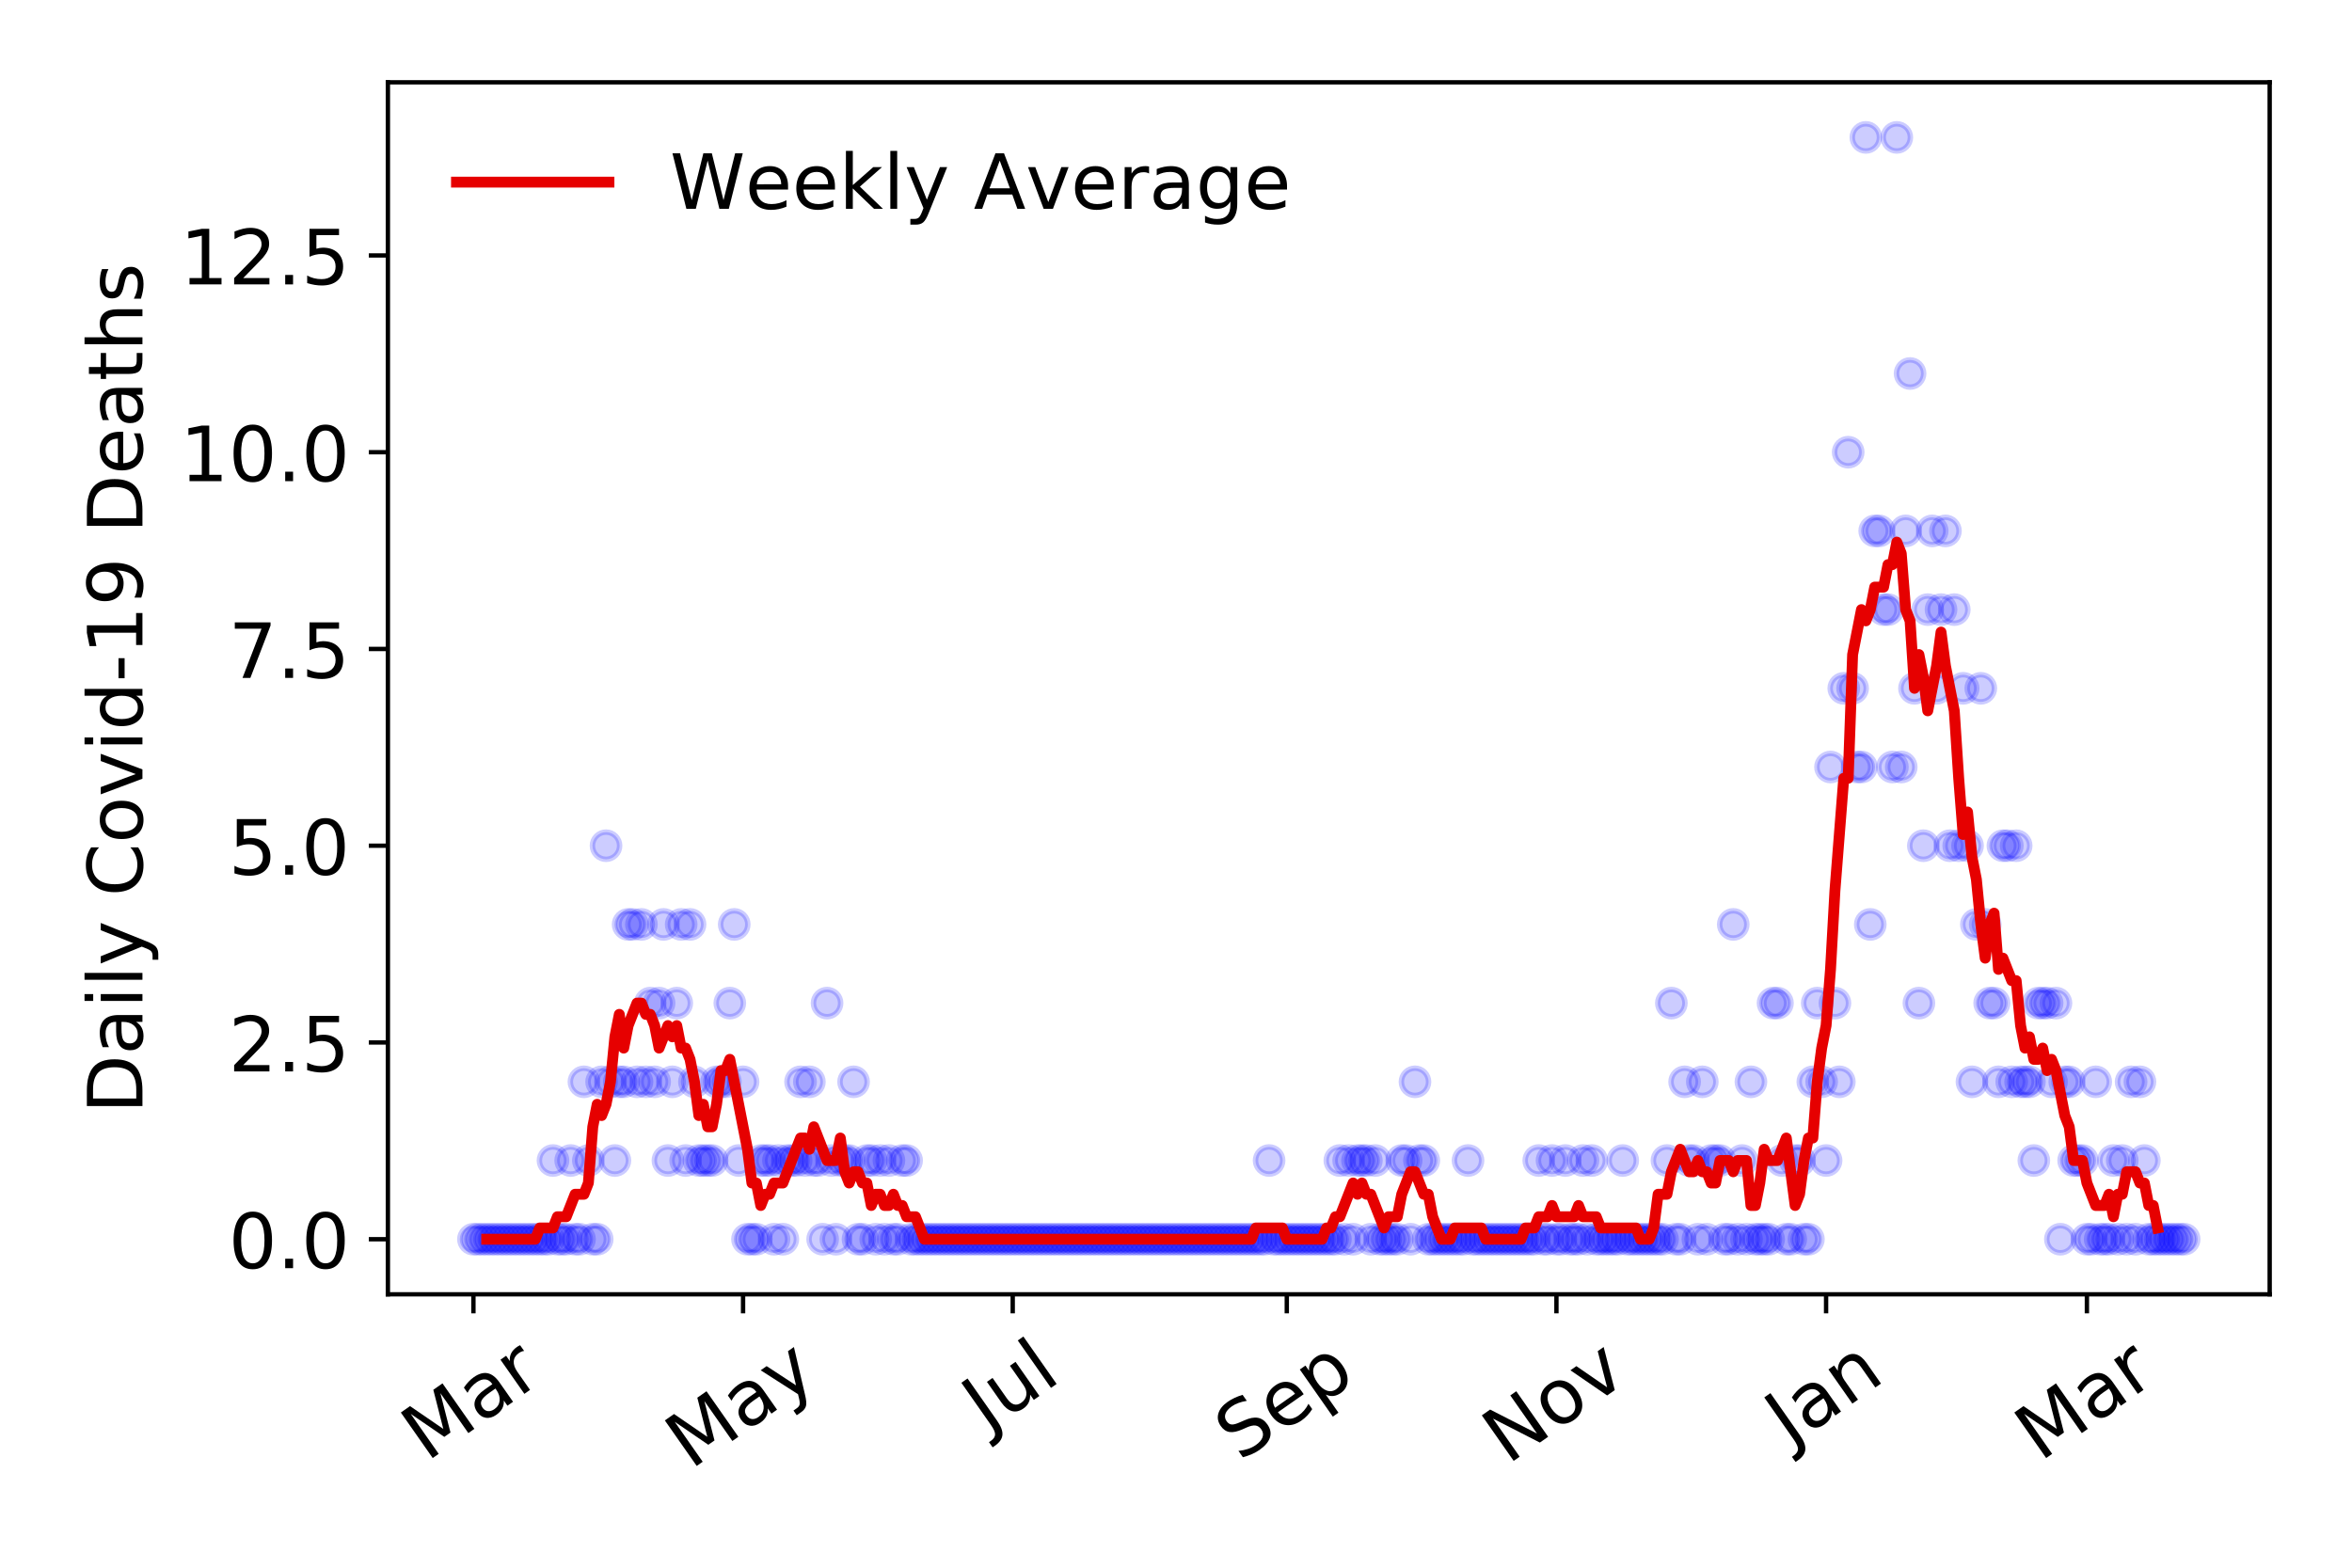 <?xml version="1.0" encoding="utf-8" standalone="no"?>
<!DOCTYPE svg PUBLIC "-//W3C//DTD SVG 1.1//EN"
  "http://www.w3.org/Graphics/SVG/1.1/DTD/svg11.dtd">
<!-- Created with matplotlib (https://matplotlib.org/) -->
<svg height="288pt" version="1.1" viewBox="0 0 432 288" width="432pt" xmlns="http://www.w3.org/2000/svg" xmlns:xlink="http://www.w3.org/1999/xlink">
 <defs>
  <style type="text/css">
*{stroke-linecap:butt;stroke-linejoin:round;}
  </style>
 </defs>
 <g id="figure_1">
  <g id="patch_1">
   <path d="M 0 288 
L 432 288 
L 432 0 
L 0 0 
z
" style="fill:#ffffff;"/>
  </g>
  <g id="axes_1">
   <g id="patch_2">
    <path d="M 71.245 237.778 
L 416.88 237.778 
L 416.88 15.12 
L 71.245 15.12 
z
" style="fill:#ffffff;"/>
   </g>
   <g id="matplotlib.axis_1">
    <g id="xtick_1">
     <g id="line2d_1">
      <defs>
       <path d="M 0 0 
L 0 3.5 
" id="m01a970ab78" style="stroke:#000000;stroke-width:0.8;"/>
      </defs>
      <g>
       <use style="stroke:#000000;stroke-width:0.8;" x="86.956" xlink:href="#m01a970ab78" y="237.778"/>
      </g>
     </g>
     <g id="text_1">
      <!-- Mar -->
      <defs>
       <path d="M 9.812 72.906 
L 24.516 72.906 
L 43.109 23.297 
L 61.812 72.906 
L 76.516 72.906 
L 76.516 0 
L 66.891 0 
L 66.891 64.016 
L 48.094 14.016 
L 38.188 14.016 
L 19.391 64.016 
L 19.391 0 
L 9.812 0 
z
" id="DejaVuSans-77"/>
       <path d="M 34.281 27.484 
Q 23.391 27.484 19.188 25 
Q 14.984 22.516 14.984 16.5 
Q 14.984 11.719 18.141 8.906 
Q 21.297 6.109 26.703 6.109 
Q 34.188 6.109 38.703 11.406 
Q 43.219 16.703 43.219 25.484 
L 43.219 27.484 
z
M 52.203 31.203 
L 52.203 0 
L 43.219 0 
L 43.219 8.297 
Q 40.141 3.328 35.547 0.953 
Q 30.953 -1.422 24.312 -1.422 
Q 15.922 -1.422 10.953 3.297 
Q 6 8.016 6 15.922 
Q 6 25.141 12.172 29.828 
Q 18.359 34.516 30.609 34.516 
L 43.219 34.516 
L 43.219 35.406 
Q 43.219 41.609 39.141 45 
Q 35.062 48.391 27.688 48.391 
Q 23 48.391 18.547 47.266 
Q 14.109 46.141 10.016 43.891 
L 10.016 52.203 
Q 14.938 54.109 19.578 55.047 
Q 24.219 56 28.609 56 
Q 40.484 56 46.344 49.844 
Q 52.203 43.703 52.203 31.203 
z
" id="DejaVuSans-97"/>
       <path d="M 41.109 46.297 
Q 39.594 47.172 37.812 47.578 
Q 36.031 48 33.891 48 
Q 26.266 48 22.188 43.047 
Q 18.109 38.094 18.109 28.812 
L 18.109 0 
L 9.078 0 
L 9.078 54.688 
L 18.109 54.688 
L 18.109 46.188 
Q 20.953 51.172 25.484 53.578 
Q 30.031 56 36.531 56 
Q 37.453 56 38.578 55.875 
Q 39.703 55.766 41.062 55.516 
z
" id="DejaVuSans-114"/>
      </defs>
      <g transform="translate(78.353 268.643)rotate(-35)scale(0.14 -0.14)">
       <use xlink:href="#DejaVuSans-77"/>
       <use x="86.279" xlink:href="#DejaVuSans-97"/>
       <use x="147.559" xlink:href="#DejaVuSans-114"/>
      </g>
     </g>
    </g>
    <g id="xtick_2">
     <g id="line2d_2">
      <g>
       <use style="stroke:#000000;stroke-width:0.8;" x="136.483" xlink:href="#m01a970ab78" y="237.778"/>
      </g>
     </g>
     <g id="text_2">
      <!-- May -->
      <defs>
       <path d="M 32.172 -5.078 
Q 28.375 -14.844 24.75 -17.812 
Q 21.141 -20.797 15.094 -20.797 
L 7.906 -20.797 
L 7.906 -13.281 
L 13.188 -13.281 
Q 16.891 -13.281 18.938 -11.516 
Q 21 -9.766 23.484 -3.219 
L 25.094 0.875 
L 2.984 54.688 
L 12.5 54.688 
L 29.594 11.922 
L 46.688 54.688 
L 56.203 54.688 
z
" id="DejaVuSans-121"/>
      </defs>
      <g transform="translate(126.844 270.094)rotate(-35)scale(0.14 -0.14)">
       <use xlink:href="#DejaVuSans-77"/>
       <use x="86.279" xlink:href="#DejaVuSans-97"/>
       <use x="147.559" xlink:href="#DejaVuSans-121"/>
      </g>
     </g>
    </g>
    <g id="xtick_3">
     <g id="line2d_3">
      <g>
       <use style="stroke:#000000;stroke-width:0.8;" x="186.01" xlink:href="#m01a970ab78" y="237.778"/>
      </g>
     </g>
     <g id="text_3">
      <!-- Jul -->
      <defs>
       <path d="M 9.812 72.906 
L 19.672 72.906 
L 19.672 5.078 
Q 19.672 -8.109 14.672 -14.062 
Q 9.672 -20.016 -1.422 -20.016 
L -5.172 -20.016 
L -5.172 -11.719 
L -2.094 -11.719 
Q 4.438 -11.719 7.125 -8.047 
Q 9.812 -4.391 9.812 5.078 
z
" id="DejaVuSans-74"/>
       <path d="M 8.5 21.578 
L 8.5 54.688 
L 17.484 54.688 
L 17.484 21.922 
Q 17.484 14.156 20.5 10.266 
Q 23.531 6.391 29.594 6.391 
Q 36.859 6.391 41.078 11.031 
Q 45.312 15.672 45.312 23.688 
L 45.312 54.688 
L 54.297 54.688 
L 54.297 0 
L 45.312 0 
L 45.312 8.406 
Q 42.047 3.422 37.719 1 
Q 33.406 -1.422 27.688 -1.422 
Q 18.266 -1.422 13.375 4.438 
Q 8.5 10.297 8.5 21.578 
z
M 31.109 56 
z
" id="DejaVuSans-117"/>
       <path d="M 9.422 75.984 
L 18.406 75.984 
L 18.406 0 
L 9.422 0 
z
" id="DejaVuSans-108"/>
      </defs>
      <g transform="translate(181.307 263.181)rotate(-35)scale(0.14 -0.14)">
       <use xlink:href="#DejaVuSans-74"/>
       <use x="29.492" xlink:href="#DejaVuSans-117"/>
       <use x="92.871" xlink:href="#DejaVuSans-108"/>
      </g>
     </g>
    </g>
    <g id="xtick_4">
     <g id="line2d_4">
      <g>
       <use style="stroke:#000000;stroke-width:0.8;" x="236.349" xlink:href="#m01a970ab78" y="237.778"/>
      </g>
     </g>
     <g id="text_4">
      <!-- Sep -->
      <defs>
       <path d="M 53.516 70.516 
L 53.516 60.891 
Q 47.906 63.578 42.922 64.891 
Q 37.938 66.219 33.297 66.219 
Q 25.25 66.219 20.875 63.094 
Q 16.5 59.969 16.5 54.203 
Q 16.5 49.359 19.406 46.891 
Q 22.312 44.438 30.422 42.922 
L 36.375 41.703 
Q 47.406 39.594 52.656 34.297 
Q 57.906 29 57.906 20.125 
Q 57.906 9.516 50.797 4.047 
Q 43.703 -1.422 29.984 -1.422 
Q 24.812 -1.422 18.969 -0.25 
Q 13.141 0.922 6.891 3.219 
L 6.891 13.375 
Q 12.891 10.016 18.656 8.297 
Q 24.422 6.594 29.984 6.594 
Q 38.422 6.594 43.016 9.906 
Q 47.609 13.234 47.609 19.391 
Q 47.609 24.75 44.312 27.781 
Q 41.016 30.812 33.5 32.328 
L 27.484 33.5 
Q 16.453 35.688 11.516 40.375 
Q 6.594 45.062 6.594 53.422 
Q 6.594 63.094 13.406 68.656 
Q 20.219 74.219 32.172 74.219 
Q 37.312 74.219 42.625 73.281 
Q 47.953 72.359 53.516 70.516 
z
" id="DejaVuSans-83"/>
       <path d="M 56.203 29.594 
L 56.203 25.203 
L 14.891 25.203 
Q 15.484 15.922 20.484 11.062 
Q 25.484 6.203 34.422 6.203 
Q 39.594 6.203 44.453 7.469 
Q 49.312 8.734 54.109 11.281 
L 54.109 2.781 
Q 49.266 0.734 44.188 -0.344 
Q 39.109 -1.422 33.891 -1.422 
Q 20.797 -1.422 13.156 6.188 
Q 5.516 13.812 5.516 26.812 
Q 5.516 40.234 12.766 48.109 
Q 20.016 56 32.328 56 
Q 43.359 56 49.781 48.891 
Q 56.203 41.797 56.203 29.594 
z
M 47.219 32.234 
Q 47.125 39.594 43.094 43.984 
Q 39.062 48.391 32.422 48.391 
Q 24.906 48.391 20.391 44.141 
Q 15.875 39.891 15.188 32.172 
z
" id="DejaVuSans-101"/>
       <path d="M 18.109 8.203 
L 18.109 -20.797 
L 9.078 -20.797 
L 9.078 54.688 
L 18.109 54.688 
L 18.109 46.391 
Q 20.953 51.266 25.266 53.625 
Q 29.594 56 35.594 56 
Q 45.562 56 51.781 48.094 
Q 58.016 40.188 58.016 27.297 
Q 58.016 14.406 51.781 6.484 
Q 45.562 -1.422 35.594 -1.422 
Q 29.594 -1.422 25.266 0.953 
Q 20.953 3.328 18.109 8.203 
z
M 48.688 27.297 
Q 48.688 37.203 44.609 42.844 
Q 40.531 48.484 33.406 48.484 
Q 26.266 48.484 22.188 42.844 
Q 18.109 37.203 18.109 27.297 
Q 18.109 17.391 22.188 11.75 
Q 26.266 6.109 33.406 6.109 
Q 40.531 6.109 44.609 11.75 
Q 48.688 17.391 48.688 27.297 
z
" id="DejaVuSans-112"/>
      </defs>
      <g transform="translate(227.756 268.629)rotate(-35)scale(0.14 -0.14)">
       <use xlink:href="#DejaVuSans-83"/>
       <use x="63.477" xlink:href="#DejaVuSans-101"/>
       <use x="125" xlink:href="#DejaVuSans-112"/>
      </g>
     </g>
    </g>
    <g id="xtick_5">
     <g id="line2d_5">
      <g>
       <use style="stroke:#000000;stroke-width:0.8;" x="285.876" xlink:href="#m01a970ab78" y="237.778"/>
      </g>
     </g>
     <g id="text_5">
      <!-- Nov -->
      <defs>
       <path d="M 9.812 72.906 
L 23.094 72.906 
L 55.422 11.922 
L 55.422 72.906 
L 64.984 72.906 
L 64.984 0 
L 51.703 0 
L 19.391 60.984 
L 19.391 0 
L 9.812 0 
z
" id="DejaVuSans-78"/>
       <path d="M 30.609 48.391 
Q 23.391 48.391 19.188 42.75 
Q 14.984 37.109 14.984 27.297 
Q 14.984 17.484 19.156 11.844 
Q 23.344 6.203 30.609 6.203 
Q 37.797 6.203 41.984 11.859 
Q 46.188 17.531 46.188 27.297 
Q 46.188 37.016 41.984 42.703 
Q 37.797 48.391 30.609 48.391 
z
M 30.609 56 
Q 42.328 56 49.016 48.375 
Q 55.719 40.766 55.719 27.297 
Q 55.719 13.875 49.016 6.219 
Q 42.328 -1.422 30.609 -1.422 
Q 18.844 -1.422 12.172 6.219 
Q 5.516 13.875 5.516 27.297 
Q 5.516 40.766 12.172 48.375 
Q 18.844 56 30.609 56 
z
" id="DejaVuSans-111"/>
       <path d="M 2.984 54.688 
L 12.5 54.688 
L 29.594 8.797 
L 46.688 54.688 
L 56.203 54.688 
L 35.688 0 
L 23.484 0 
z
" id="DejaVuSans-118"/>
      </defs>
      <g transform="translate(276.9 269.166)rotate(-35)scale(0.14 -0.14)">
       <use xlink:href="#DejaVuSans-78"/>
       <use x="74.805" xlink:href="#DejaVuSans-111"/>
       <use x="135.986" xlink:href="#DejaVuSans-118"/>
      </g>
     </g>
    </g>
    <g id="xtick_6">
     <g id="line2d_6">
      <g>
       <use style="stroke:#000000;stroke-width:0.8;" x="335.404" xlink:href="#m01a970ab78" y="237.778"/>
      </g>
     </g>
     <g id="text_6">
      <!-- Jan -->
      <defs>
       <path d="M 54.891 33.016 
L 54.891 0 
L 45.906 0 
L 45.906 32.719 
Q 45.906 40.484 42.875 44.328 
Q 39.844 48.188 33.797 48.188 
Q 26.516 48.188 22.312 43.547 
Q 18.109 38.922 18.109 30.906 
L 18.109 0 
L 9.078 0 
L 9.078 54.688 
L 18.109 54.688 
L 18.109 46.188 
Q 21.344 51.125 25.703 53.562 
Q 30.078 56 35.797 56 
Q 45.219 56 50.047 50.172 
Q 54.891 44.344 54.891 33.016 
z
" id="DejaVuSans-110"/>
      </defs>
      <g transform="translate(328.78 265.871)rotate(-35)scale(0.14 -0.14)">
       <use xlink:href="#DejaVuSans-74"/>
       <use x="29.492" xlink:href="#DejaVuSans-97"/>
       <use x="90.771" xlink:href="#DejaVuSans-110"/>
      </g>
     </g>
    </g>
    <g id="xtick_7">
     <g id="line2d_7">
      <g>
       <use style="stroke:#000000;stroke-width:0.8;" x="383.307" xlink:href="#m01a970ab78" y="237.778"/>
      </g>
     </g>
     <g id="text_7">
      <!-- Mar -->
      <g transform="translate(374.704 268.643)rotate(-35)scale(0.14 -0.14)">
       <use xlink:href="#DejaVuSans-77"/>
       <use x="86.279" xlink:href="#DejaVuSans-97"/>
       <use x="147.559" xlink:href="#DejaVuSans-114"/>
      </g>
     </g>
    </g>
   </g>
   <g id="matplotlib.axis_2">
    <g id="ytick_1">
     <g id="line2d_8">
      <defs>
       <path d="M 0 0 
L -3.5 0 
" id="m7adbe44ebd" style="stroke:#000000;stroke-width:0.8;"/>
      </defs>
      <g>
       <use style="stroke:#000000;stroke-width:0.8;" x="71.245" xlink:href="#m7adbe44ebd" y="227.657"/>
      </g>
     </g>
     <g id="text_8">
      <!-- 0.0 -->
      <defs>
       <path d="M 31.781 66.406 
Q 24.172 66.406 20.328 58.906 
Q 16.5 51.422 16.5 36.375 
Q 16.5 21.391 20.328 13.891 
Q 24.172 6.391 31.781 6.391 
Q 39.453 6.391 43.281 13.891 
Q 47.125 21.391 47.125 36.375 
Q 47.125 51.422 43.281 58.906 
Q 39.453 66.406 31.781 66.406 
z
M 31.781 74.219 
Q 44.047 74.219 50.516 64.516 
Q 56.984 54.828 56.984 36.375 
Q 56.984 17.969 50.516 8.266 
Q 44.047 -1.422 31.781 -1.422 
Q 19.531 -1.422 13.062 8.266 
Q 6.594 17.969 6.594 36.375 
Q 6.594 54.828 13.062 64.516 
Q 19.531 74.219 31.781 74.219 
z
" id="DejaVuSans-48"/>
       <path d="M 10.688 12.406 
L 21 12.406 
L 21 0 
L 10.688 0 
z
" id="DejaVuSans-46"/>
      </defs>
      <g transform="translate(41.981 232.976)scale(0.14 -0.14)">
       <use xlink:href="#DejaVuSans-48"/>
       <use x="63.623" xlink:href="#DejaVuSans-46"/>
       <use x="95.41" xlink:href="#DejaVuSans-48"/>
      </g>
     </g>
    </g>
    <g id="ytick_2">
     <g id="line2d_9">
      <g>
       <use style="stroke:#000000;stroke-width:0.8;" x="71.245" xlink:href="#m7adbe44ebd" y="191.512"/>
      </g>
     </g>
     <g id="text_9">
      <!-- 2.5 -->
      <defs>
       <path d="M 19.188 8.297 
L 53.609 8.297 
L 53.609 0 
L 7.328 0 
L 7.328 8.297 
Q 12.938 14.109 22.625 23.891 
Q 32.328 33.688 34.812 36.531 
Q 39.547 41.844 41.422 45.531 
Q 43.312 49.219 43.312 52.781 
Q 43.312 58.594 39.234 62.25 
Q 35.156 65.922 28.609 65.922 
Q 23.969 65.922 18.812 64.312 
Q 13.672 62.703 7.812 59.422 
L 7.812 69.391 
Q 13.766 71.781 18.938 73 
Q 24.125 74.219 28.422 74.219 
Q 39.75 74.219 46.484 68.547 
Q 53.219 62.891 53.219 53.422 
Q 53.219 48.922 51.531 44.891 
Q 49.859 40.875 45.406 35.406 
Q 44.188 33.984 37.641 27.219 
Q 31.109 20.453 19.188 8.297 
z
" id="DejaVuSans-50"/>
       <path d="M 10.797 72.906 
L 49.516 72.906 
L 49.516 64.594 
L 19.828 64.594 
L 19.828 46.734 
Q 21.969 47.469 24.109 47.828 
Q 26.266 48.188 28.422 48.188 
Q 40.625 48.188 47.75 41.5 
Q 54.891 34.812 54.891 23.391 
Q 54.891 11.625 47.562 5.094 
Q 40.234 -1.422 26.906 -1.422 
Q 22.312 -1.422 17.547 -0.641 
Q 12.797 0.141 7.719 1.703 
L 7.719 11.625 
Q 12.109 9.234 16.797 8.062 
Q 21.484 6.891 26.703 6.891 
Q 35.156 6.891 40.078 11.328 
Q 45.016 15.766 45.016 23.391 
Q 45.016 31 40.078 35.438 
Q 35.156 39.891 26.703 39.891 
Q 22.75 39.891 18.812 39.016 
Q 14.891 38.141 10.797 36.281 
z
" id="DejaVuSans-53"/>
      </defs>
      <g transform="translate(41.981 196.83)scale(0.14 -0.14)">
       <use xlink:href="#DejaVuSans-50"/>
       <use x="63.623" xlink:href="#DejaVuSans-46"/>
       <use x="95.41" xlink:href="#DejaVuSans-53"/>
      </g>
     </g>
    </g>
    <g id="ytick_3">
     <g id="line2d_10">
      <g>
       <use style="stroke:#000000;stroke-width:0.8;" x="71.245" xlink:href="#m7adbe44ebd" y="155.366"/>
      </g>
     </g>
     <g id="text_10">
      <!-- 5.0 -->
      <g transform="translate(41.981 160.685)scale(0.14 -0.14)">
       <use xlink:href="#DejaVuSans-53"/>
       <use x="63.623" xlink:href="#DejaVuSans-46"/>
       <use x="95.41" xlink:href="#DejaVuSans-48"/>
      </g>
     </g>
    </g>
    <g id="ytick_4">
     <g id="line2d_11">
      <g>
       <use style="stroke:#000000;stroke-width:0.8;" x="71.245" xlink:href="#m7adbe44ebd" y="119.22"/>
      </g>
     </g>
     <g id="text_11">
      <!-- 7.5 -->
      <defs>
       <path d="M 8.203 72.906 
L 55.078 72.906 
L 55.078 68.703 
L 28.609 0 
L 18.312 0 
L 43.219 64.594 
L 8.203 64.594 
z
" id="DejaVuSans-55"/>
      </defs>
      <g transform="translate(41.981 124.539)scale(0.14 -0.14)">
       <use xlink:href="#DejaVuSans-55"/>
       <use x="63.623" xlink:href="#DejaVuSans-46"/>
       <use x="95.41" xlink:href="#DejaVuSans-53"/>
      </g>
     </g>
    </g>
    <g id="ytick_5">
     <g id="line2d_12">
      <g>
       <use style="stroke:#000000;stroke-width:0.8;" x="71.245" xlink:href="#m7adbe44ebd" y="83.074"/>
      </g>
     </g>
     <g id="text_12">
      <!-- 10.0 -->
      <defs>
       <path d="M 12.406 8.297 
L 28.516 8.297 
L 28.516 63.922 
L 10.984 60.406 
L 10.984 69.391 
L 28.422 72.906 
L 38.281 72.906 
L 38.281 8.297 
L 54.391 8.297 
L 54.391 0 
L 12.406 0 
z
" id="DejaVuSans-49"/>
      </defs>
      <g transform="translate(33.073 88.393)scale(0.14 -0.14)">
       <use xlink:href="#DejaVuSans-49"/>
       <use x="63.623" xlink:href="#DejaVuSans-48"/>
       <use x="127.246" xlink:href="#DejaVuSans-46"/>
       <use x="159.033" xlink:href="#DejaVuSans-48"/>
      </g>
     </g>
    </g>
    <g id="ytick_6">
     <g id="line2d_13">
      <g>
       <use style="stroke:#000000;stroke-width:0.8;" x="71.245" xlink:href="#m7adbe44ebd" y="46.928"/>
      </g>
     </g>
     <g id="text_13">
      <!-- 12.5 -->
      <g transform="translate(33.073 52.247)scale(0.14 -0.14)">
       <use xlink:href="#DejaVuSans-49"/>
       <use x="63.623" xlink:href="#DejaVuSans-50"/>
       <use x="127.246" xlink:href="#DejaVuSans-46"/>
       <use x="159.033" xlink:href="#DejaVuSans-53"/>
      </g>
     </g>
    </g>
    <g id="text_14">
     <!-- Daily Covid-19 Deaths -->
     <defs>
      <path d="M 19.672 64.797 
L 19.672 8.109 
L 31.594 8.109 
Q 46.688 8.109 53.688 14.938 
Q 60.688 21.781 60.688 36.531 
Q 60.688 51.172 53.688 57.984 
Q 46.688 64.797 31.594 64.797 
z
M 9.812 72.906 
L 30.078 72.906 
Q 51.266 72.906 61.172 64.094 
Q 71.094 55.281 71.094 36.531 
Q 71.094 17.672 61.125 8.828 
Q 51.172 0 30.078 0 
L 9.812 0 
z
" id="DejaVuSans-68"/>
      <path d="M 9.422 54.688 
L 18.406 54.688 
L 18.406 0 
L 9.422 0 
z
M 9.422 75.984 
L 18.406 75.984 
L 18.406 64.594 
L 9.422 64.594 
z
" id="DejaVuSans-105"/>
      <path id="DejaVuSans-32"/>
      <path d="M 64.406 67.281 
L 64.406 56.891 
Q 59.422 61.531 53.781 63.812 
Q 48.141 66.109 41.797 66.109 
Q 29.297 66.109 22.656 58.469 
Q 16.016 50.828 16.016 36.375 
Q 16.016 21.969 22.656 14.328 
Q 29.297 6.688 41.797 6.688 
Q 48.141 6.688 53.781 8.984 
Q 59.422 11.281 64.406 15.922 
L 64.406 5.609 
Q 59.234 2.094 53.438 0.328 
Q 47.656 -1.422 41.219 -1.422 
Q 24.656 -1.422 15.125 8.703 
Q 5.609 18.844 5.609 36.375 
Q 5.609 53.953 15.125 64.078 
Q 24.656 74.219 41.219 74.219 
Q 47.75 74.219 53.531 72.484 
Q 59.328 70.75 64.406 67.281 
z
" id="DejaVuSans-67"/>
      <path d="M 45.406 46.391 
L 45.406 75.984 
L 54.391 75.984 
L 54.391 0 
L 45.406 0 
L 45.406 8.203 
Q 42.578 3.328 38.25 0.953 
Q 33.938 -1.422 27.875 -1.422 
Q 17.969 -1.422 11.734 6.484 
Q 5.516 14.406 5.516 27.297 
Q 5.516 40.188 11.734 48.094 
Q 17.969 56 27.875 56 
Q 33.938 56 38.25 53.625 
Q 42.578 51.266 45.406 46.391 
z
M 14.797 27.297 
Q 14.797 17.391 18.875 11.75 
Q 22.953 6.109 30.078 6.109 
Q 37.203 6.109 41.297 11.75 
Q 45.406 17.391 45.406 27.297 
Q 45.406 37.203 41.297 42.844 
Q 37.203 48.484 30.078 48.484 
Q 22.953 48.484 18.875 42.844 
Q 14.797 37.203 14.797 27.297 
z
" id="DejaVuSans-100"/>
      <path d="M 4.891 31.391 
L 31.203 31.391 
L 31.203 23.391 
L 4.891 23.391 
z
" id="DejaVuSans-45"/>
      <path d="M 10.984 1.516 
L 10.984 10.5 
Q 14.703 8.734 18.5 7.812 
Q 22.312 6.891 25.984 6.891 
Q 35.75 6.891 40.891 13.453 
Q 46.047 20.016 46.781 33.406 
Q 43.953 29.203 39.594 26.953 
Q 35.25 24.703 29.984 24.703 
Q 19.047 24.703 12.672 31.312 
Q 6.297 37.938 6.297 49.422 
Q 6.297 60.641 12.938 67.422 
Q 19.578 74.219 30.609 74.219 
Q 43.266 74.219 49.922 64.516 
Q 56.594 54.828 56.594 36.375 
Q 56.594 19.141 48.406 8.859 
Q 40.234 -1.422 26.422 -1.422 
Q 22.703 -1.422 18.891 -0.688 
Q 15.094 0.047 10.984 1.516 
z
M 30.609 32.422 
Q 37.25 32.422 41.125 36.953 
Q 45.016 41.5 45.016 49.422 
Q 45.016 57.281 41.125 61.844 
Q 37.25 66.406 30.609 66.406 
Q 23.969 66.406 20.094 61.844 
Q 16.219 57.281 16.219 49.422 
Q 16.219 41.5 20.094 36.953 
Q 23.969 32.422 30.609 32.422 
z
" id="DejaVuSans-57"/>
      <path d="M 18.312 70.219 
L 18.312 54.688 
L 36.812 54.688 
L 36.812 47.703 
L 18.312 47.703 
L 18.312 18.016 
Q 18.312 11.328 20.141 9.422 
Q 21.969 7.516 27.594 7.516 
L 36.812 7.516 
L 36.812 0 
L 27.594 0 
Q 17.188 0 13.234 3.875 
Q 9.281 7.766 9.281 18.016 
L 9.281 47.703 
L 2.688 47.703 
L 2.688 54.688 
L 9.281 54.688 
L 9.281 70.219 
z
" id="DejaVuSans-116"/>
      <path d="M 54.891 33.016 
L 54.891 0 
L 45.906 0 
L 45.906 32.719 
Q 45.906 40.484 42.875 44.328 
Q 39.844 48.188 33.797 48.188 
Q 26.516 48.188 22.312 43.547 
Q 18.109 38.922 18.109 30.906 
L 18.109 0 
L 9.078 0 
L 9.078 75.984 
L 18.109 75.984 
L 18.109 46.188 
Q 21.344 51.125 25.703 53.562 
Q 30.078 56 35.797 56 
Q 45.219 56 50.047 50.172 
Q 54.891 44.344 54.891 33.016 
z
" id="DejaVuSans-104"/>
      <path d="M 44.281 53.078 
L 44.281 44.578 
Q 40.484 46.531 36.375 47.5 
Q 32.281 48.484 27.875 48.484 
Q 21.188 48.484 17.844 46.438 
Q 14.5 44.391 14.5 40.281 
Q 14.5 37.156 16.891 35.375 
Q 19.281 33.594 26.516 31.984 
L 29.594 31.297 
Q 39.156 29.25 43.188 25.516 
Q 47.219 21.781 47.219 15.094 
Q 47.219 7.469 41.188 3.016 
Q 35.156 -1.422 24.609 -1.422 
Q 20.219 -1.422 15.453 -0.562 
Q 10.688 0.297 5.422 2 
L 5.422 11.281 
Q 10.406 8.688 15.234 7.391 
Q 20.062 6.109 24.812 6.109 
Q 31.156 6.109 34.562 8.281 
Q 37.984 10.453 37.984 14.406 
Q 37.984 18.062 35.516 20.016 
Q 33.062 21.969 24.703 23.781 
L 21.578 24.516 
Q 13.234 26.266 9.516 29.906 
Q 5.812 33.547 5.812 39.891 
Q 5.812 47.609 11.281 51.797 
Q 16.75 56 26.812 56 
Q 31.781 56 36.172 55.266 
Q 40.578 54.547 44.281 53.078 
z
" id="DejaVuSans-115"/>
     </defs>
     <g transform="translate(26.162 204.56)rotate(-90)scale(0.14 -0.14)">
      <use xlink:href="#DejaVuSans-68"/>
      <use x="77.002" xlink:href="#DejaVuSans-97"/>
      <use x="138.281" xlink:href="#DejaVuSans-105"/>
      <use x="166.064" xlink:href="#DejaVuSans-108"/>
      <use x="193.848" xlink:href="#DejaVuSans-121"/>
      <use x="253.027" xlink:href="#DejaVuSans-32"/>
      <use x="284.814" xlink:href="#DejaVuSans-67"/>
      <use x="354.639" xlink:href="#DejaVuSans-111"/>
      <use x="415.82" xlink:href="#DejaVuSans-118"/>
      <use x="475" xlink:href="#DejaVuSans-105"/>
      <use x="502.783" xlink:href="#DejaVuSans-100"/>
      <use x="566.26" xlink:href="#DejaVuSans-45"/>
      <use x="602.344" xlink:href="#DejaVuSans-49"/>
      <use x="665.967" xlink:href="#DejaVuSans-57"/>
      <use x="729.59" xlink:href="#DejaVuSans-32"/>
      <use x="761.377" xlink:href="#DejaVuSans-68"/>
      <use x="838.379" xlink:href="#DejaVuSans-101"/>
      <use x="899.902" xlink:href="#DejaVuSans-97"/>
      <use x="961.182" xlink:href="#DejaVuSans-116"/>
      <use x="1000.391" xlink:href="#DejaVuSans-104"/>
      <use x="1063.77" xlink:href="#DejaVuSans-115"/>
     </g>
    </g>
   </g>
   <g id="line2d_14">
    <defs>
     <path d="M 0 2.5 
C 0.663 2.5 1.299 2.237 1.768 1.768 
C 2.237 1.299 2.5 0.663 2.5 0 
C 2.5 -0.663 2.237 -1.299 1.768 -1.768 
C 1.299 -2.237 0.663 -2.5 0 -2.5 
C -0.663 -2.5 -1.299 -2.237 -1.768 -1.768 
C -2.237 -1.299 -2.5 -0.663 -2.5 0 
C -2.5 0.663 -2.237 1.299 -1.768 1.768 
C -1.299 2.237 -0.663 2.5 0 2.5 
z
" id="med1259674d" style="stroke:#0000ff;stroke-opacity:0.2;"/>
    </defs>
    <g clip-path="url(#p076546ba67)">
     <use style="fill:#0000ff;fill-opacity:0.2;stroke:#0000ff;stroke-opacity:0.2;" x="86.956" xlink:href="#med1259674d" y="227.657"/>
     <use style="fill:#0000ff;fill-opacity:0.2;stroke:#0000ff;stroke-opacity:0.2;" x="87.768" xlink:href="#med1259674d" y="227.657"/>
     <use style="fill:#0000ff;fill-opacity:0.2;stroke:#0000ff;stroke-opacity:0.2;" x="88.58" xlink:href="#med1259674d" y="227.657"/>
     <use style="fill:#0000ff;fill-opacity:0.2;stroke:#0000ff;stroke-opacity:0.2;" x="89.391" xlink:href="#med1259674d" y="227.657"/>
     <use style="fill:#0000ff;fill-opacity:0.2;stroke:#0000ff;stroke-opacity:0.2;" x="90.203" xlink:href="#med1259674d" y="227.657"/>
     <use style="fill:#0000ff;fill-opacity:0.2;stroke:#0000ff;stroke-opacity:0.2;" x="91.015" xlink:href="#med1259674d" y="227.657"/>
     <use style="fill:#0000ff;fill-opacity:0.2;stroke:#0000ff;stroke-opacity:0.2;" x="91.827" xlink:href="#med1259674d" y="227.657"/>
     <use style="fill:#0000ff;fill-opacity:0.2;stroke:#0000ff;stroke-opacity:0.2;" x="92.639" xlink:href="#med1259674d" y="227.657"/>
     <use style="fill:#0000ff;fill-opacity:0.2;stroke:#0000ff;stroke-opacity:0.2;" x="93.451" xlink:href="#med1259674d" y="227.657"/>
     <use style="fill:#0000ff;fill-opacity:0.2;stroke:#0000ff;stroke-opacity:0.2;" x="94.263" xlink:href="#med1259674d" y="227.657"/>
     <use style="fill:#0000ff;fill-opacity:0.2;stroke:#0000ff;stroke-opacity:0.2;" x="95.075" xlink:href="#med1259674d" y="227.657"/>
     <use style="fill:#0000ff;fill-opacity:0.2;stroke:#0000ff;stroke-opacity:0.2;" x="95.887" xlink:href="#med1259674d" y="227.657"/>
     <use style="fill:#0000ff;fill-opacity:0.2;stroke:#0000ff;stroke-opacity:0.2;" x="96.699" xlink:href="#med1259674d" y="227.657"/>
     <use style="fill:#0000ff;fill-opacity:0.2;stroke:#0000ff;stroke-opacity:0.2;" x="97.511" xlink:href="#med1259674d" y="227.657"/>
     <use style="fill:#0000ff;fill-opacity:0.2;stroke:#0000ff;stroke-opacity:0.2;" x="98.323" xlink:href="#med1259674d" y="227.657"/>
     <use style="fill:#0000ff;fill-opacity:0.2;stroke:#0000ff;stroke-opacity:0.2;" x="99.135" xlink:href="#med1259674d" y="227.657"/>
     <use style="fill:#0000ff;fill-opacity:0.2;stroke:#0000ff;stroke-opacity:0.2;" x="99.946" xlink:href="#med1259674d" y="227.657"/>
     <use style="fill:#0000ff;fill-opacity:0.2;stroke:#0000ff;stroke-opacity:0.2;" x="100.758" xlink:href="#med1259674d" y="227.657"/>
     <use style="fill:#0000ff;fill-opacity:0.2;stroke:#0000ff;stroke-opacity:0.2;" x="101.57" xlink:href="#med1259674d" y="213.199"/>
     <use style="fill:#0000ff;fill-opacity:0.2;stroke:#0000ff;stroke-opacity:0.2;" x="102.382" xlink:href="#med1259674d" y="227.657"/>
     <use style="fill:#0000ff;fill-opacity:0.2;stroke:#0000ff;stroke-opacity:0.2;" x="103.194" xlink:href="#med1259674d" y="227.657"/>
     <use style="fill:#0000ff;fill-opacity:0.2;stroke:#0000ff;stroke-opacity:0.2;" x="104.006" xlink:href="#med1259674d" y="227.657"/>
     <use style="fill:#0000ff;fill-opacity:0.2;stroke:#0000ff;stroke-opacity:0.2;" x="104.818" xlink:href="#med1259674d" y="213.199"/>
     <use style="fill:#0000ff;fill-opacity:0.2;stroke:#0000ff;stroke-opacity:0.2;" x="105.63" xlink:href="#med1259674d" y="227.657"/>
     <use style="fill:#0000ff;fill-opacity:0.2;stroke:#0000ff;stroke-opacity:0.2;" x="106.442" xlink:href="#med1259674d" y="227.657"/>
     <use style="fill:#0000ff;fill-opacity:0.2;stroke:#0000ff;stroke-opacity:0.2;" x="107.254" xlink:href="#med1259674d" y="198.741"/>
     <use style="fill:#0000ff;fill-opacity:0.2;stroke:#0000ff;stroke-opacity:0.2;" x="108.066" xlink:href="#med1259674d" y="213.199"/>
     <use style="fill:#0000ff;fill-opacity:0.2;stroke:#0000ff;stroke-opacity:0.2;" x="108.878" xlink:href="#med1259674d" y="227.657"/>
     <use style="fill:#0000ff;fill-opacity:0.2;stroke:#0000ff;stroke-opacity:0.2;" x="109.689" xlink:href="#med1259674d" y="227.657"/>
     <use style="fill:#0000ff;fill-opacity:0.2;stroke:#0000ff;stroke-opacity:0.2;" x="110.501" xlink:href="#med1259674d" y="198.741"/>
     <use style="fill:#0000ff;fill-opacity:0.2;stroke:#0000ff;stroke-opacity:0.2;" x="111.313" xlink:href="#med1259674d" y="155.366"/>
     <use style="fill:#0000ff;fill-opacity:0.2;stroke:#0000ff;stroke-opacity:0.2;" x="112.125" xlink:href="#med1259674d" y="198.741"/>
     <use style="fill:#0000ff;fill-opacity:0.2;stroke:#0000ff;stroke-opacity:0.2;" x="112.937" xlink:href="#med1259674d" y="213.199"/>
     <use style="fill:#0000ff;fill-opacity:0.2;stroke:#0000ff;stroke-opacity:0.2;" x="113.749" xlink:href="#med1259674d" y="198.741"/>
     <use style="fill:#0000ff;fill-opacity:0.2;stroke:#0000ff;stroke-opacity:0.2;" x="114.561" xlink:href="#med1259674d" y="198.741"/>
     <use style="fill:#0000ff;fill-opacity:0.2;stroke:#0000ff;stroke-opacity:0.2;" x="115.373" xlink:href="#med1259674d" y="169.824"/>
     <use style="fill:#0000ff;fill-opacity:0.2;stroke:#0000ff;stroke-opacity:0.2;" x="116.185" xlink:href="#med1259674d" y="169.824"/>
     <use style="fill:#0000ff;fill-opacity:0.2;stroke:#0000ff;stroke-opacity:0.2;" x="116.997" xlink:href="#med1259674d" y="198.741"/>
     <use style="fill:#0000ff;fill-opacity:0.2;stroke:#0000ff;stroke-opacity:0.2;" x="117.809" xlink:href="#med1259674d" y="169.824"/>
     <use style="fill:#0000ff;fill-opacity:0.2;stroke:#0000ff;stroke-opacity:0.2;" x="118.621" xlink:href="#med1259674d" y="198.741"/>
     <use style="fill:#0000ff;fill-opacity:0.2;stroke:#0000ff;stroke-opacity:0.2;" x="119.433" xlink:href="#med1259674d" y="184.282"/>
     <use style="fill:#0000ff;fill-opacity:0.2;stroke:#0000ff;stroke-opacity:0.2;" x="120.244" xlink:href="#med1259674d" y="198.741"/>
     <use style="fill:#0000ff;fill-opacity:0.2;stroke:#0000ff;stroke-opacity:0.2;" x="121.056" xlink:href="#med1259674d" y="184.282"/>
     <use style="fill:#0000ff;fill-opacity:0.2;stroke:#0000ff;stroke-opacity:0.2;" x="121.868" xlink:href="#med1259674d" y="169.824"/>
     <use style="fill:#0000ff;fill-opacity:0.2;stroke:#0000ff;stroke-opacity:0.2;" x="122.68" xlink:href="#med1259674d" y="213.199"/>
     <use style="fill:#0000ff;fill-opacity:0.2;stroke:#0000ff;stroke-opacity:0.2;" x="123.492" xlink:href="#med1259674d" y="198.741"/>
     <use style="fill:#0000ff;fill-opacity:0.2;stroke:#0000ff;stroke-opacity:0.2;" x="124.304" xlink:href="#med1259674d" y="184.282"/>
     <use style="fill:#0000ff;fill-opacity:0.2;stroke:#0000ff;stroke-opacity:0.2;" x="125.116" xlink:href="#med1259674d" y="169.824"/>
     <use style="fill:#0000ff;fill-opacity:0.2;stroke:#0000ff;stroke-opacity:0.2;" x="125.928" xlink:href="#med1259674d" y="213.199"/>
     <use style="fill:#0000ff;fill-opacity:0.2;stroke:#0000ff;stroke-opacity:0.2;" x="126.74" xlink:href="#med1259674d" y="169.824"/>
     <use style="fill:#0000ff;fill-opacity:0.2;stroke:#0000ff;stroke-opacity:0.2;" x="127.552" xlink:href="#med1259674d" y="198.741"/>
     <use style="fill:#0000ff;fill-opacity:0.2;stroke:#0000ff;stroke-opacity:0.2;" x="128.364" xlink:href="#med1259674d" y="213.199"/>
     <use style="fill:#0000ff;fill-opacity:0.2;stroke:#0000ff;stroke-opacity:0.2;" x="129.176" xlink:href="#med1259674d" y="213.199"/>
     <use style="fill:#0000ff;fill-opacity:0.2;stroke:#0000ff;stroke-opacity:0.2;" x="129.988" xlink:href="#med1259674d" y="213.199"/>
     <use style="fill:#0000ff;fill-opacity:0.2;stroke:#0000ff;stroke-opacity:0.2;" x="130.799" xlink:href="#med1259674d" y="213.199"/>
     <use style="fill:#0000ff;fill-opacity:0.2;stroke:#0000ff;stroke-opacity:0.2;" x="131.611" xlink:href="#med1259674d" y="198.741"/>
     <use style="fill:#0000ff;fill-opacity:0.2;stroke:#0000ff;stroke-opacity:0.2;" x="132.423" xlink:href="#med1259674d" y="198.741"/>
     <use style="fill:#0000ff;fill-opacity:0.2;stroke:#0000ff;stroke-opacity:0.2;" x="133.235" xlink:href="#med1259674d" y="198.741"/>
     <use style="fill:#0000ff;fill-opacity:0.2;stroke:#0000ff;stroke-opacity:0.2;" x="134.047" xlink:href="#med1259674d" y="184.282"/>
     <use style="fill:#0000ff;fill-opacity:0.2;stroke:#0000ff;stroke-opacity:0.2;" x="134.859" xlink:href="#med1259674d" y="169.824"/>
     <use style="fill:#0000ff;fill-opacity:0.2;stroke:#0000ff;stroke-opacity:0.2;" x="135.671" xlink:href="#med1259674d" y="213.199"/>
     <use style="fill:#0000ff;fill-opacity:0.2;stroke:#0000ff;stroke-opacity:0.2;" x="136.483" xlink:href="#med1259674d" y="198.741"/>
     <use style="fill:#0000ff;fill-opacity:0.2;stroke:#0000ff;stroke-opacity:0.2;" x="137.295" xlink:href="#med1259674d" y="227.657"/>
     <use style="fill:#0000ff;fill-opacity:0.2;stroke:#0000ff;stroke-opacity:0.2;" x="138.107" xlink:href="#med1259674d" y="227.657"/>
     <use style="fill:#0000ff;fill-opacity:0.2;stroke:#0000ff;stroke-opacity:0.2;" x="138.919" xlink:href="#med1259674d" y="227.657"/>
     <use style="fill:#0000ff;fill-opacity:0.2;stroke:#0000ff;stroke-opacity:0.2;" x="139.731" xlink:href="#med1259674d" y="213.199"/>
     <use style="fill:#0000ff;fill-opacity:0.2;stroke:#0000ff;stroke-opacity:0.2;" x="140.543" xlink:href="#med1259674d" y="213.199"/>
     <use style="fill:#0000ff;fill-opacity:0.2;stroke:#0000ff;stroke-opacity:0.2;" x="141.354" xlink:href="#med1259674d" y="213.199"/>
     <use style="fill:#0000ff;fill-opacity:0.2;stroke:#0000ff;stroke-opacity:0.2;" x="142.166" xlink:href="#med1259674d" y="227.657"/>
     <use style="fill:#0000ff;fill-opacity:0.2;stroke:#0000ff;stroke-opacity:0.2;" x="142.978" xlink:href="#med1259674d" y="213.199"/>
     <use style="fill:#0000ff;fill-opacity:0.2;stroke:#0000ff;stroke-opacity:0.2;" x="143.79" xlink:href="#med1259674d" y="227.657"/>
     <use style="fill:#0000ff;fill-opacity:0.2;stroke:#0000ff;stroke-opacity:0.2;" x="144.602" xlink:href="#med1259674d" y="213.199"/>
     <use style="fill:#0000ff;fill-opacity:0.2;stroke:#0000ff;stroke-opacity:0.2;" x="145.414" xlink:href="#med1259674d" y="213.199"/>
     <use style="fill:#0000ff;fill-opacity:0.2;stroke:#0000ff;stroke-opacity:0.2;" x="146.226" xlink:href="#med1259674d" y="213.199"/>
     <use style="fill:#0000ff;fill-opacity:0.2;stroke:#0000ff;stroke-opacity:0.2;" x="147.038" xlink:href="#med1259674d" y="198.741"/>
     <use style="fill:#0000ff;fill-opacity:0.2;stroke:#0000ff;stroke-opacity:0.2;" x="147.85" xlink:href="#med1259674d" y="213.199"/>
     <use style="fill:#0000ff;fill-opacity:0.2;stroke:#0000ff;stroke-opacity:0.2;" x="148.662" xlink:href="#med1259674d" y="198.741"/>
     <use style="fill:#0000ff;fill-opacity:0.2;stroke:#0000ff;stroke-opacity:0.2;" x="149.474" xlink:href="#med1259674d" y="213.199"/>
     <use style="fill:#0000ff;fill-opacity:0.2;stroke:#0000ff;stroke-opacity:0.2;" x="150.286" xlink:href="#med1259674d" y="213.199"/>
     <use style="fill:#0000ff;fill-opacity:0.2;stroke:#0000ff;stroke-opacity:0.2;" x="151.097" xlink:href="#med1259674d" y="227.657"/>
     <use style="fill:#0000ff;fill-opacity:0.2;stroke:#0000ff;stroke-opacity:0.2;" x="151.909" xlink:href="#med1259674d" y="184.282"/>
     <use style="fill:#0000ff;fill-opacity:0.2;stroke:#0000ff;stroke-opacity:0.2;" x="152.721" xlink:href="#med1259674d" y="213.199"/>
     <use style="fill:#0000ff;fill-opacity:0.2;stroke:#0000ff;stroke-opacity:0.2;" x="153.533" xlink:href="#med1259674d" y="227.657"/>
     <use style="fill:#0000ff;fill-opacity:0.2;stroke:#0000ff;stroke-opacity:0.2;" x="154.345" xlink:href="#med1259674d" y="213.199"/>
     <use style="fill:#0000ff;fill-opacity:0.2;stroke:#0000ff;stroke-opacity:0.2;" x="155.157" xlink:href="#med1259674d" y="213.199"/>
     <use style="fill:#0000ff;fill-opacity:0.2;stroke:#0000ff;stroke-opacity:0.2;" x="155.969" xlink:href="#med1259674d" y="213.199"/>
     <use style="fill:#0000ff;fill-opacity:0.2;stroke:#0000ff;stroke-opacity:0.2;" x="156.781" xlink:href="#med1259674d" y="198.741"/>
     <use style="fill:#0000ff;fill-opacity:0.2;stroke:#0000ff;stroke-opacity:0.2;" x="157.593" xlink:href="#med1259674d" y="227.657"/>
     <use style="fill:#0000ff;fill-opacity:0.2;stroke:#0000ff;stroke-opacity:0.2;" x="158.405" xlink:href="#med1259674d" y="227.657"/>
     <use style="fill:#0000ff;fill-opacity:0.2;stroke:#0000ff;stroke-opacity:0.2;" x="159.217" xlink:href="#med1259674d" y="213.199"/>
     <use style="fill:#0000ff;fill-opacity:0.2;stroke:#0000ff;stroke-opacity:0.2;" x="160.029" xlink:href="#med1259674d" y="213.199"/>
     <use style="fill:#0000ff;fill-opacity:0.2;stroke:#0000ff;stroke-opacity:0.2;" x="160.841" xlink:href="#med1259674d" y="227.657"/>
     <use style="fill:#0000ff;fill-opacity:0.2;stroke:#0000ff;stroke-opacity:0.2;" x="161.652" xlink:href="#med1259674d" y="213.199"/>
     <use style="fill:#0000ff;fill-opacity:0.2;stroke:#0000ff;stroke-opacity:0.2;" x="162.464" xlink:href="#med1259674d" y="227.657"/>
     <use style="fill:#0000ff;fill-opacity:0.2;stroke:#0000ff;stroke-opacity:0.2;" x="163.276" xlink:href="#med1259674d" y="213.199"/>
     <use style="fill:#0000ff;fill-opacity:0.2;stroke:#0000ff;stroke-opacity:0.2;" x="164.088" xlink:href="#med1259674d" y="227.657"/>
     <use style="fill:#0000ff;fill-opacity:0.2;stroke:#0000ff;stroke-opacity:0.2;" x="164.9" xlink:href="#med1259674d" y="227.657"/>
     <use style="fill:#0000ff;fill-opacity:0.2;stroke:#0000ff;stroke-opacity:0.2;" x="165.712" xlink:href="#med1259674d" y="213.199"/>
     <use style="fill:#0000ff;fill-opacity:0.2;stroke:#0000ff;stroke-opacity:0.2;" x="166.524" xlink:href="#med1259674d" y="213.199"/>
     <use style="fill:#0000ff;fill-opacity:0.2;stroke:#0000ff;stroke-opacity:0.2;" x="167.336" xlink:href="#med1259674d" y="227.657"/>
     <use style="fill:#0000ff;fill-opacity:0.2;stroke:#0000ff;stroke-opacity:0.2;" x="168.148" xlink:href="#med1259674d" y="227.657"/>
     <use style="fill:#0000ff;fill-opacity:0.2;stroke:#0000ff;stroke-opacity:0.2;" x="168.96" xlink:href="#med1259674d" y="227.657"/>
     <use style="fill:#0000ff;fill-opacity:0.2;stroke:#0000ff;stroke-opacity:0.2;" x="169.772" xlink:href="#med1259674d" y="227.657"/>
     <use style="fill:#0000ff;fill-opacity:0.2;stroke:#0000ff;stroke-opacity:0.2;" x="170.584" xlink:href="#med1259674d" y="227.657"/>
     <use style="fill:#0000ff;fill-opacity:0.2;stroke:#0000ff;stroke-opacity:0.2;" x="171.396" xlink:href="#med1259674d" y="227.657"/>
     <use style="fill:#0000ff;fill-opacity:0.2;stroke:#0000ff;stroke-opacity:0.2;" x="172.207" xlink:href="#med1259674d" y="227.657"/>
     <use style="fill:#0000ff;fill-opacity:0.2;stroke:#0000ff;stroke-opacity:0.2;" x="173.019" xlink:href="#med1259674d" y="227.657"/>
     <use style="fill:#0000ff;fill-opacity:0.2;stroke:#0000ff;stroke-opacity:0.2;" x="173.831" xlink:href="#med1259674d" y="227.657"/>
     <use style="fill:#0000ff;fill-opacity:0.2;stroke:#0000ff;stroke-opacity:0.2;" x="174.643" xlink:href="#med1259674d" y="227.657"/>
     <use style="fill:#0000ff;fill-opacity:0.2;stroke:#0000ff;stroke-opacity:0.2;" x="175.455" xlink:href="#med1259674d" y="227.657"/>
     <use style="fill:#0000ff;fill-opacity:0.2;stroke:#0000ff;stroke-opacity:0.2;" x="176.267" xlink:href="#med1259674d" y="227.657"/>
     <use style="fill:#0000ff;fill-opacity:0.2;stroke:#0000ff;stroke-opacity:0.2;" x="177.079" xlink:href="#med1259674d" y="227.657"/>
     <use style="fill:#0000ff;fill-opacity:0.2;stroke:#0000ff;stroke-opacity:0.2;" x="177.891" xlink:href="#med1259674d" y="227.657"/>
     <use style="fill:#0000ff;fill-opacity:0.2;stroke:#0000ff;stroke-opacity:0.2;" x="178.703" xlink:href="#med1259674d" y="227.657"/>
     <use style="fill:#0000ff;fill-opacity:0.2;stroke:#0000ff;stroke-opacity:0.2;" x="179.515" xlink:href="#med1259674d" y="227.657"/>
     <use style="fill:#0000ff;fill-opacity:0.2;stroke:#0000ff;stroke-opacity:0.2;" x="180.327" xlink:href="#med1259674d" y="227.657"/>
     <use style="fill:#0000ff;fill-opacity:0.2;stroke:#0000ff;stroke-opacity:0.2;" x="181.139" xlink:href="#med1259674d" y="227.657"/>
     <use style="fill:#0000ff;fill-opacity:0.2;stroke:#0000ff;stroke-opacity:0.2;" x="181.951" xlink:href="#med1259674d" y="227.657"/>
     <use style="fill:#0000ff;fill-opacity:0.2;stroke:#0000ff;stroke-opacity:0.2;" x="182.762" xlink:href="#med1259674d" y="227.657"/>
     <use style="fill:#0000ff;fill-opacity:0.2;stroke:#0000ff;stroke-opacity:0.2;" x="183.574" xlink:href="#med1259674d" y="227.657"/>
     <use style="fill:#0000ff;fill-opacity:0.2;stroke:#0000ff;stroke-opacity:0.2;" x="184.386" xlink:href="#med1259674d" y="227.657"/>
     <use style="fill:#0000ff;fill-opacity:0.2;stroke:#0000ff;stroke-opacity:0.2;" x="185.198" xlink:href="#med1259674d" y="227.657"/>
     <use style="fill:#0000ff;fill-opacity:0.2;stroke:#0000ff;stroke-opacity:0.2;" x="186.01" xlink:href="#med1259674d" y="227.657"/>
     <use style="fill:#0000ff;fill-opacity:0.2;stroke:#0000ff;stroke-opacity:0.2;" x="186.822" xlink:href="#med1259674d" y="227.657"/>
     <use style="fill:#0000ff;fill-opacity:0.2;stroke:#0000ff;stroke-opacity:0.2;" x="187.634" xlink:href="#med1259674d" y="227.657"/>
     <use style="fill:#0000ff;fill-opacity:0.2;stroke:#0000ff;stroke-opacity:0.2;" x="188.446" xlink:href="#med1259674d" y="227.657"/>
     <use style="fill:#0000ff;fill-opacity:0.2;stroke:#0000ff;stroke-opacity:0.2;" x="189.258" xlink:href="#med1259674d" y="227.657"/>
     <use style="fill:#0000ff;fill-opacity:0.2;stroke:#0000ff;stroke-opacity:0.2;" x="190.07" xlink:href="#med1259674d" y="227.657"/>
     <use style="fill:#0000ff;fill-opacity:0.2;stroke:#0000ff;stroke-opacity:0.2;" x="190.882" xlink:href="#med1259674d" y="227.657"/>
     <use style="fill:#0000ff;fill-opacity:0.2;stroke:#0000ff;stroke-opacity:0.2;" x="191.694" xlink:href="#med1259674d" y="227.657"/>
     <use style="fill:#0000ff;fill-opacity:0.2;stroke:#0000ff;stroke-opacity:0.2;" x="192.505" xlink:href="#med1259674d" y="227.657"/>
     <use style="fill:#0000ff;fill-opacity:0.2;stroke:#0000ff;stroke-opacity:0.2;" x="193.317" xlink:href="#med1259674d" y="227.657"/>
     <use style="fill:#0000ff;fill-opacity:0.2;stroke:#0000ff;stroke-opacity:0.2;" x="194.129" xlink:href="#med1259674d" y="227.657"/>
     <use style="fill:#0000ff;fill-opacity:0.2;stroke:#0000ff;stroke-opacity:0.2;" x="194.941" xlink:href="#med1259674d" y="227.657"/>
     <use style="fill:#0000ff;fill-opacity:0.2;stroke:#0000ff;stroke-opacity:0.2;" x="195.753" xlink:href="#med1259674d" y="227.657"/>
     <use style="fill:#0000ff;fill-opacity:0.2;stroke:#0000ff;stroke-opacity:0.2;" x="196.565" xlink:href="#med1259674d" y="227.657"/>
     <use style="fill:#0000ff;fill-opacity:0.2;stroke:#0000ff;stroke-opacity:0.2;" x="197.377" xlink:href="#med1259674d" y="227.657"/>
     <use style="fill:#0000ff;fill-opacity:0.2;stroke:#0000ff;stroke-opacity:0.2;" x="198.189" xlink:href="#med1259674d" y="227.657"/>
     <use style="fill:#0000ff;fill-opacity:0.2;stroke:#0000ff;stroke-opacity:0.2;" x="199.001" xlink:href="#med1259674d" y="227.657"/>
     <use style="fill:#0000ff;fill-opacity:0.2;stroke:#0000ff;stroke-opacity:0.2;" x="199.813" xlink:href="#med1259674d" y="227.657"/>
     <use style="fill:#0000ff;fill-opacity:0.2;stroke:#0000ff;stroke-opacity:0.2;" x="200.625" xlink:href="#med1259674d" y="227.657"/>
     <use style="fill:#0000ff;fill-opacity:0.2;stroke:#0000ff;stroke-opacity:0.2;" x="201.437" xlink:href="#med1259674d" y="227.657"/>
     <use style="fill:#0000ff;fill-opacity:0.2;stroke:#0000ff;stroke-opacity:0.2;" x="202.249" xlink:href="#med1259674d" y="227.657"/>
     <use style="fill:#0000ff;fill-opacity:0.2;stroke:#0000ff;stroke-opacity:0.2;" x="203.06" xlink:href="#med1259674d" y="227.657"/>
     <use style="fill:#0000ff;fill-opacity:0.2;stroke:#0000ff;stroke-opacity:0.2;" x="203.872" xlink:href="#med1259674d" y="227.657"/>
     <use style="fill:#0000ff;fill-opacity:0.2;stroke:#0000ff;stroke-opacity:0.2;" x="204.684" xlink:href="#med1259674d" y="227.657"/>
     <use style="fill:#0000ff;fill-opacity:0.2;stroke:#0000ff;stroke-opacity:0.2;" x="205.496" xlink:href="#med1259674d" y="227.657"/>
     <use style="fill:#0000ff;fill-opacity:0.2;stroke:#0000ff;stroke-opacity:0.2;" x="206.308" xlink:href="#med1259674d" y="227.657"/>
     <use style="fill:#0000ff;fill-opacity:0.2;stroke:#0000ff;stroke-opacity:0.2;" x="207.12" xlink:href="#med1259674d" y="227.657"/>
     <use style="fill:#0000ff;fill-opacity:0.2;stroke:#0000ff;stroke-opacity:0.2;" x="207.932" xlink:href="#med1259674d" y="227.657"/>
     <use style="fill:#0000ff;fill-opacity:0.2;stroke:#0000ff;stroke-opacity:0.2;" x="208.744" xlink:href="#med1259674d" y="227.657"/>
     <use style="fill:#0000ff;fill-opacity:0.2;stroke:#0000ff;stroke-opacity:0.2;" x="209.556" xlink:href="#med1259674d" y="227.657"/>
     <use style="fill:#0000ff;fill-opacity:0.2;stroke:#0000ff;stroke-opacity:0.2;" x="210.368" xlink:href="#med1259674d" y="227.657"/>
     <use style="fill:#0000ff;fill-opacity:0.2;stroke:#0000ff;stroke-opacity:0.2;" x="211.18" xlink:href="#med1259674d" y="227.657"/>
     <use style="fill:#0000ff;fill-opacity:0.2;stroke:#0000ff;stroke-opacity:0.2;" x="211.992" xlink:href="#med1259674d" y="227.657"/>
     <use style="fill:#0000ff;fill-opacity:0.2;stroke:#0000ff;stroke-opacity:0.2;" x="212.804" xlink:href="#med1259674d" y="227.657"/>
     <use style="fill:#0000ff;fill-opacity:0.2;stroke:#0000ff;stroke-opacity:0.2;" x="213.615" xlink:href="#med1259674d" y="227.657"/>
     <use style="fill:#0000ff;fill-opacity:0.2;stroke:#0000ff;stroke-opacity:0.2;" x="214.427" xlink:href="#med1259674d" y="227.657"/>
     <use style="fill:#0000ff;fill-opacity:0.2;stroke:#0000ff;stroke-opacity:0.2;" x="215.239" xlink:href="#med1259674d" y="227.657"/>
     <use style="fill:#0000ff;fill-opacity:0.2;stroke:#0000ff;stroke-opacity:0.2;" x="216.051" xlink:href="#med1259674d" y="227.657"/>
     <use style="fill:#0000ff;fill-opacity:0.2;stroke:#0000ff;stroke-opacity:0.2;" x="216.863" xlink:href="#med1259674d" y="227.657"/>
     <use style="fill:#0000ff;fill-opacity:0.2;stroke:#0000ff;stroke-opacity:0.2;" x="217.675" xlink:href="#med1259674d" y="227.657"/>
     <use style="fill:#0000ff;fill-opacity:0.2;stroke:#0000ff;stroke-opacity:0.2;" x="218.487" xlink:href="#med1259674d" y="227.657"/>
     <use style="fill:#0000ff;fill-opacity:0.2;stroke:#0000ff;stroke-opacity:0.2;" x="219.299" xlink:href="#med1259674d" y="227.657"/>
     <use style="fill:#0000ff;fill-opacity:0.2;stroke:#0000ff;stroke-opacity:0.2;" x="220.111" xlink:href="#med1259674d" y="227.657"/>
     <use style="fill:#0000ff;fill-opacity:0.2;stroke:#0000ff;stroke-opacity:0.2;" x="220.923" xlink:href="#med1259674d" y="227.657"/>
     <use style="fill:#0000ff;fill-opacity:0.2;stroke:#0000ff;stroke-opacity:0.2;" x="221.735" xlink:href="#med1259674d" y="227.657"/>
     <use style="fill:#0000ff;fill-opacity:0.2;stroke:#0000ff;stroke-opacity:0.2;" x="222.547" xlink:href="#med1259674d" y="227.657"/>
     <use style="fill:#0000ff;fill-opacity:0.2;stroke:#0000ff;stroke-opacity:0.2;" x="223.359" xlink:href="#med1259674d" y="227.657"/>
     <use style="fill:#0000ff;fill-opacity:0.2;stroke:#0000ff;stroke-opacity:0.2;" x="224.17" xlink:href="#med1259674d" y="227.657"/>
     <use style="fill:#0000ff;fill-opacity:0.2;stroke:#0000ff;stroke-opacity:0.2;" x="224.982" xlink:href="#med1259674d" y="227.657"/>
     <use style="fill:#0000ff;fill-opacity:0.2;stroke:#0000ff;stroke-opacity:0.2;" x="225.794" xlink:href="#med1259674d" y="227.657"/>
     <use style="fill:#0000ff;fill-opacity:0.2;stroke:#0000ff;stroke-opacity:0.2;" x="226.606" xlink:href="#med1259674d" y="227.657"/>
     <use style="fill:#0000ff;fill-opacity:0.2;stroke:#0000ff;stroke-opacity:0.2;" x="227.418" xlink:href="#med1259674d" y="227.657"/>
     <use style="fill:#0000ff;fill-opacity:0.2;stroke:#0000ff;stroke-opacity:0.2;" x="228.23" xlink:href="#med1259674d" y="227.657"/>
     <use style="fill:#0000ff;fill-opacity:0.2;stroke:#0000ff;stroke-opacity:0.2;" x="229.042" xlink:href="#med1259674d" y="227.657"/>
     <use style="fill:#0000ff;fill-opacity:0.2;stroke:#0000ff;stroke-opacity:0.2;" x="229.854" xlink:href="#med1259674d" y="227.657"/>
     <use style="fill:#0000ff;fill-opacity:0.2;stroke:#0000ff;stroke-opacity:0.2;" x="230.666" xlink:href="#med1259674d" y="227.657"/>
     <use style="fill:#0000ff;fill-opacity:0.2;stroke:#0000ff;stroke-opacity:0.2;" x="231.478" xlink:href="#med1259674d" y="227.657"/>
     <use style="fill:#0000ff;fill-opacity:0.2;stroke:#0000ff;stroke-opacity:0.2;" x="232.29" xlink:href="#med1259674d" y="227.657"/>
     <use style="fill:#0000ff;fill-opacity:0.2;stroke:#0000ff;stroke-opacity:0.2;" x="233.102" xlink:href="#med1259674d" y="213.199"/>
     <use style="fill:#0000ff;fill-opacity:0.2;stroke:#0000ff;stroke-opacity:0.2;" x="233.913" xlink:href="#med1259674d" y="227.657"/>
     <use style="fill:#0000ff;fill-opacity:0.2;stroke:#0000ff;stroke-opacity:0.2;" x="234.725" xlink:href="#med1259674d" y="227.657"/>
     <use style="fill:#0000ff;fill-opacity:0.2;stroke:#0000ff;stroke-opacity:0.2;" x="235.537" xlink:href="#med1259674d" y="227.657"/>
     <use style="fill:#0000ff;fill-opacity:0.2;stroke:#0000ff;stroke-opacity:0.2;" x="236.349" xlink:href="#med1259674d" y="227.657"/>
     <use style="fill:#0000ff;fill-opacity:0.2;stroke:#0000ff;stroke-opacity:0.2;" x="237.161" xlink:href="#med1259674d" y="227.657"/>
     <use style="fill:#0000ff;fill-opacity:0.2;stroke:#0000ff;stroke-opacity:0.2;" x="237.973" xlink:href="#med1259674d" y="227.657"/>
     <use style="fill:#0000ff;fill-opacity:0.2;stroke:#0000ff;stroke-opacity:0.2;" x="238.785" xlink:href="#med1259674d" y="227.657"/>
     <use style="fill:#0000ff;fill-opacity:0.2;stroke:#0000ff;stroke-opacity:0.2;" x="239.597" xlink:href="#med1259674d" y="227.657"/>
     <use style="fill:#0000ff;fill-opacity:0.2;stroke:#0000ff;stroke-opacity:0.2;" x="240.409" xlink:href="#med1259674d" y="227.657"/>
     <use style="fill:#0000ff;fill-opacity:0.2;stroke:#0000ff;stroke-opacity:0.2;" x="241.221" xlink:href="#med1259674d" y="227.657"/>
     <use style="fill:#0000ff;fill-opacity:0.2;stroke:#0000ff;stroke-opacity:0.2;" x="242.033" xlink:href="#med1259674d" y="227.657"/>
     <use style="fill:#0000ff;fill-opacity:0.2;stroke:#0000ff;stroke-opacity:0.2;" x="242.845" xlink:href="#med1259674d" y="227.657"/>
     <use style="fill:#0000ff;fill-opacity:0.2;stroke:#0000ff;stroke-opacity:0.2;" x="243.657" xlink:href="#med1259674d" y="227.657"/>
     <use style="fill:#0000ff;fill-opacity:0.2;stroke:#0000ff;stroke-opacity:0.2;" x="244.468" xlink:href="#med1259674d" y="227.657"/>
     <use style="fill:#0000ff;fill-opacity:0.2;stroke:#0000ff;stroke-opacity:0.2;" x="245.28" xlink:href="#med1259674d" y="227.657"/>
     <use style="fill:#0000ff;fill-opacity:0.2;stroke:#0000ff;stroke-opacity:0.2;" x="246.092" xlink:href="#med1259674d" y="213.199"/>
     <use style="fill:#0000ff;fill-opacity:0.2;stroke:#0000ff;stroke-opacity:0.2;" x="246.904" xlink:href="#med1259674d" y="227.657"/>
     <use style="fill:#0000ff;fill-opacity:0.2;stroke:#0000ff;stroke-opacity:0.2;" x="247.716" xlink:href="#med1259674d" y="213.199"/>
     <use style="fill:#0000ff;fill-opacity:0.2;stroke:#0000ff;stroke-opacity:0.2;" x="248.528" xlink:href="#med1259674d" y="227.657"/>
     <use style="fill:#0000ff;fill-opacity:0.2;stroke:#0000ff;stroke-opacity:0.2;" x="249.34" xlink:href="#med1259674d" y="213.199"/>
     <use style="fill:#0000ff;fill-opacity:0.2;stroke:#0000ff;stroke-opacity:0.2;" x="250.152" xlink:href="#med1259674d" y="213.199"/>
     <use style="fill:#0000ff;fill-opacity:0.2;stroke:#0000ff;stroke-opacity:0.2;" x="250.964" xlink:href="#med1259674d" y="213.199"/>
     <use style="fill:#0000ff;fill-opacity:0.2;stroke:#0000ff;stroke-opacity:0.2;" x="251.776" xlink:href="#med1259674d" y="227.657"/>
     <use style="fill:#0000ff;fill-opacity:0.2;stroke:#0000ff;stroke-opacity:0.2;" x="252.588" xlink:href="#med1259674d" y="213.199"/>
     <use style="fill:#0000ff;fill-opacity:0.2;stroke:#0000ff;stroke-opacity:0.2;" x="253.4" xlink:href="#med1259674d" y="227.657"/>
     <use style="fill:#0000ff;fill-opacity:0.2;stroke:#0000ff;stroke-opacity:0.2;" x="254.212" xlink:href="#med1259674d" y="227.657"/>
     <use style="fill:#0000ff;fill-opacity:0.2;stroke:#0000ff;stroke-opacity:0.2;" x="255.023" xlink:href="#med1259674d" y="227.657"/>
     <use style="fill:#0000ff;fill-opacity:0.2;stroke:#0000ff;stroke-opacity:0.2;" x="255.835" xlink:href="#med1259674d" y="227.657"/>
     <use style="fill:#0000ff;fill-opacity:0.2;stroke:#0000ff;stroke-opacity:0.2;" x="256.647" xlink:href="#med1259674d" y="227.657"/>
     <use style="fill:#0000ff;fill-opacity:0.2;stroke:#0000ff;stroke-opacity:0.2;" x="257.459" xlink:href="#med1259674d" y="213.199"/>
     <use style="fill:#0000ff;fill-opacity:0.2;stroke:#0000ff;stroke-opacity:0.2;" x="258.271" xlink:href="#med1259674d" y="213.199"/>
     <use style="fill:#0000ff;fill-opacity:0.2;stroke:#0000ff;stroke-opacity:0.2;" x="259.083" xlink:href="#med1259674d" y="227.657"/>
     <use style="fill:#0000ff;fill-opacity:0.2;stroke:#0000ff;stroke-opacity:0.2;" x="259.895" xlink:href="#med1259674d" y="198.741"/>
     <use style="fill:#0000ff;fill-opacity:0.2;stroke:#0000ff;stroke-opacity:0.2;" x="260.707" xlink:href="#med1259674d" y="213.199"/>
     <use style="fill:#0000ff;fill-opacity:0.2;stroke:#0000ff;stroke-opacity:0.2;" x="261.519" xlink:href="#med1259674d" y="213.199"/>
     <use style="fill:#0000ff;fill-opacity:0.2;stroke:#0000ff;stroke-opacity:0.2;" x="262.331" xlink:href="#med1259674d" y="227.657"/>
     <use style="fill:#0000ff;fill-opacity:0.2;stroke:#0000ff;stroke-opacity:0.2;" x="263.143" xlink:href="#med1259674d" y="227.657"/>
     <use style="fill:#0000ff;fill-opacity:0.2;stroke:#0000ff;stroke-opacity:0.2;" x="263.955" xlink:href="#med1259674d" y="227.657"/>
     <use style="fill:#0000ff;fill-opacity:0.2;stroke:#0000ff;stroke-opacity:0.2;" x="264.766" xlink:href="#med1259674d" y="227.657"/>
     <use style="fill:#0000ff;fill-opacity:0.2;stroke:#0000ff;stroke-opacity:0.2;" x="265.578" xlink:href="#med1259674d" y="227.657"/>
     <use style="fill:#0000ff;fill-opacity:0.2;stroke:#0000ff;stroke-opacity:0.2;" x="266.39" xlink:href="#med1259674d" y="227.657"/>
     <use style="fill:#0000ff;fill-opacity:0.2;stroke:#0000ff;stroke-opacity:0.2;" x="267.202" xlink:href="#med1259674d" y="227.657"/>
     <use style="fill:#0000ff;fill-opacity:0.2;stroke:#0000ff;stroke-opacity:0.2;" x="268.014" xlink:href="#med1259674d" y="227.657"/>
     <use style="fill:#0000ff;fill-opacity:0.2;stroke:#0000ff;stroke-opacity:0.2;" x="268.826" xlink:href="#med1259674d" y="227.657"/>
     <use style="fill:#0000ff;fill-opacity:0.2;stroke:#0000ff;stroke-opacity:0.2;" x="269.638" xlink:href="#med1259674d" y="213.199"/>
     <use style="fill:#0000ff;fill-opacity:0.2;stroke:#0000ff;stroke-opacity:0.2;" x="270.45" xlink:href="#med1259674d" y="227.657"/>
     <use style="fill:#0000ff;fill-opacity:0.2;stroke:#0000ff;stroke-opacity:0.2;" x="271.262" xlink:href="#med1259674d" y="227.657"/>
     <use style="fill:#0000ff;fill-opacity:0.2;stroke:#0000ff;stroke-opacity:0.2;" x="272.074" xlink:href="#med1259674d" y="227.657"/>
     <use style="fill:#0000ff;fill-opacity:0.2;stroke:#0000ff;stroke-opacity:0.2;" x="272.886" xlink:href="#med1259674d" y="227.657"/>
     <use style="fill:#0000ff;fill-opacity:0.2;stroke:#0000ff;stroke-opacity:0.2;" x="273.698" xlink:href="#med1259674d" y="227.657"/>
     <use style="fill:#0000ff;fill-opacity:0.2;stroke:#0000ff;stroke-opacity:0.2;" x="274.51" xlink:href="#med1259674d" y="227.657"/>
     <use style="fill:#0000ff;fill-opacity:0.2;stroke:#0000ff;stroke-opacity:0.2;" x="275.321" xlink:href="#med1259674d" y="227.657"/>
     <use style="fill:#0000ff;fill-opacity:0.2;stroke:#0000ff;stroke-opacity:0.2;" x="276.133" xlink:href="#med1259674d" y="227.657"/>
     <use style="fill:#0000ff;fill-opacity:0.2;stroke:#0000ff;stroke-opacity:0.2;" x="276.945" xlink:href="#med1259674d" y="227.657"/>
     <use style="fill:#0000ff;fill-opacity:0.2;stroke:#0000ff;stroke-opacity:0.2;" x="277.757" xlink:href="#med1259674d" y="227.657"/>
     <use style="fill:#0000ff;fill-opacity:0.2;stroke:#0000ff;stroke-opacity:0.2;" x="278.569" xlink:href="#med1259674d" y="227.657"/>
     <use style="fill:#0000ff;fill-opacity:0.2;stroke:#0000ff;stroke-opacity:0.2;" x="279.381" xlink:href="#med1259674d" y="227.657"/>
     <use style="fill:#0000ff;fill-opacity:0.2;stroke:#0000ff;stroke-opacity:0.2;" x="280.193" xlink:href="#med1259674d" y="227.657"/>
     <use style="fill:#0000ff;fill-opacity:0.2;stroke:#0000ff;stroke-opacity:0.2;" x="281.005" xlink:href="#med1259674d" y="227.657"/>
     <use style="fill:#0000ff;fill-opacity:0.2;stroke:#0000ff;stroke-opacity:0.2;" x="281.817" xlink:href="#med1259674d" y="227.657"/>
     <use style="fill:#0000ff;fill-opacity:0.2;stroke:#0000ff;stroke-opacity:0.2;" x="282.629" xlink:href="#med1259674d" y="213.199"/>
     <use style="fill:#0000ff;fill-opacity:0.2;stroke:#0000ff;stroke-opacity:0.2;" x="283.441" xlink:href="#med1259674d" y="227.657"/>
     <use style="fill:#0000ff;fill-opacity:0.2;stroke:#0000ff;stroke-opacity:0.2;" x="284.253" xlink:href="#med1259674d" y="227.657"/>
     <use style="fill:#0000ff;fill-opacity:0.2;stroke:#0000ff;stroke-opacity:0.2;" x="285.065" xlink:href="#med1259674d" y="213.199"/>
     <use style="fill:#0000ff;fill-opacity:0.2;stroke:#0000ff;stroke-opacity:0.2;" x="285.876" xlink:href="#med1259674d" y="227.657"/>
     <use style="fill:#0000ff;fill-opacity:0.2;stroke:#0000ff;stroke-opacity:0.2;" x="286.688" xlink:href="#med1259674d" y="227.657"/>
     <use style="fill:#0000ff;fill-opacity:0.2;stroke:#0000ff;stroke-opacity:0.2;" x="287.5" xlink:href="#med1259674d" y="213.199"/>
     <use style="fill:#0000ff;fill-opacity:0.2;stroke:#0000ff;stroke-opacity:0.2;" x="288.312" xlink:href="#med1259674d" y="227.657"/>
     <use style="fill:#0000ff;fill-opacity:0.2;stroke:#0000ff;stroke-opacity:0.2;" x="289.124" xlink:href="#med1259674d" y="227.657"/>
     <use style="fill:#0000ff;fill-opacity:0.2;stroke:#0000ff;stroke-opacity:0.2;" x="289.936" xlink:href="#med1259674d" y="227.657"/>
     <use style="fill:#0000ff;fill-opacity:0.2;stroke:#0000ff;stroke-opacity:0.2;" x="290.748" xlink:href="#med1259674d" y="213.199"/>
     <use style="fill:#0000ff;fill-opacity:0.2;stroke:#0000ff;stroke-opacity:0.2;" x="291.56" xlink:href="#med1259674d" y="227.657"/>
     <use style="fill:#0000ff;fill-opacity:0.2;stroke:#0000ff;stroke-opacity:0.2;" x="292.372" xlink:href="#med1259674d" y="213.199"/>
     <use style="fill:#0000ff;fill-opacity:0.2;stroke:#0000ff;stroke-opacity:0.2;" x="293.184" xlink:href="#med1259674d" y="227.657"/>
     <use style="fill:#0000ff;fill-opacity:0.2;stroke:#0000ff;stroke-opacity:0.2;" x="293.996" xlink:href="#med1259674d" y="227.657"/>
     <use style="fill:#0000ff;fill-opacity:0.2;stroke:#0000ff;stroke-opacity:0.2;" x="294.808" xlink:href="#med1259674d" y="227.657"/>
     <use style="fill:#0000ff;fill-opacity:0.2;stroke:#0000ff;stroke-opacity:0.2;" x="295.62" xlink:href="#med1259674d" y="227.657"/>
     <use style="fill:#0000ff;fill-opacity:0.2;stroke:#0000ff;stroke-opacity:0.2;" x="296.431" xlink:href="#med1259674d" y="227.657"/>
     <use style="fill:#0000ff;fill-opacity:0.2;stroke:#0000ff;stroke-opacity:0.2;" x="297.243" xlink:href="#med1259674d" y="227.657"/>
     <use style="fill:#0000ff;fill-opacity:0.2;stroke:#0000ff;stroke-opacity:0.2;" x="298.055" xlink:href="#med1259674d" y="213.199"/>
     <use style="fill:#0000ff;fill-opacity:0.2;stroke:#0000ff;stroke-opacity:0.2;" x="298.867" xlink:href="#med1259674d" y="227.657"/>
     <use style="fill:#0000ff;fill-opacity:0.2;stroke:#0000ff;stroke-opacity:0.2;" x="299.679" xlink:href="#med1259674d" y="227.657"/>
     <use style="fill:#0000ff;fill-opacity:0.2;stroke:#0000ff;stroke-opacity:0.2;" x="300.491" xlink:href="#med1259674d" y="227.657"/>
     <use style="fill:#0000ff;fill-opacity:0.2;stroke:#0000ff;stroke-opacity:0.2;" x="301.303" xlink:href="#med1259674d" y="227.657"/>
     <use style="fill:#0000ff;fill-opacity:0.2;stroke:#0000ff;stroke-opacity:0.2;" x="302.115" xlink:href="#med1259674d" y="227.657"/>
     <use style="fill:#0000ff;fill-opacity:0.2;stroke:#0000ff;stroke-opacity:0.2;" x="302.927" xlink:href="#med1259674d" y="227.657"/>
     <use style="fill:#0000ff;fill-opacity:0.2;stroke:#0000ff;stroke-opacity:0.2;" x="303.739" xlink:href="#med1259674d" y="227.657"/>
     <use style="fill:#0000ff;fill-opacity:0.2;stroke:#0000ff;stroke-opacity:0.2;" x="304.551" xlink:href="#med1259674d" y="227.657"/>
     <use style="fill:#0000ff;fill-opacity:0.2;stroke:#0000ff;stroke-opacity:0.2;" x="305.363" xlink:href="#med1259674d" y="227.657"/>
     <use style="fill:#0000ff;fill-opacity:0.2;stroke:#0000ff;stroke-opacity:0.2;" x="306.174" xlink:href="#med1259674d" y="213.199"/>
     <use style="fill:#0000ff;fill-opacity:0.2;stroke:#0000ff;stroke-opacity:0.2;" x="306.986" xlink:href="#med1259674d" y="184.282"/>
     <use style="fill:#0000ff;fill-opacity:0.2;stroke:#0000ff;stroke-opacity:0.2;" x="307.798" xlink:href="#med1259674d" y="227.657"/>
     <use style="fill:#0000ff;fill-opacity:0.2;stroke:#0000ff;stroke-opacity:0.2;" x="308.61" xlink:href="#med1259674d" y="227.657"/>
     <use style="fill:#0000ff;fill-opacity:0.2;stroke:#0000ff;stroke-opacity:0.2;" x="309.422" xlink:href="#med1259674d" y="198.741"/>
     <use style="fill:#0000ff;fill-opacity:0.2;stroke:#0000ff;stroke-opacity:0.2;" x="310.234" xlink:href="#med1259674d" y="213.199"/>
     <use style="fill:#0000ff;fill-opacity:0.2;stroke:#0000ff;stroke-opacity:0.2;" x="311.046" xlink:href="#med1259674d" y="213.199"/>
     <use style="fill:#0000ff;fill-opacity:0.2;stroke:#0000ff;stroke-opacity:0.2;" x="311.858" xlink:href="#med1259674d" y="227.657"/>
     <use style="fill:#0000ff;fill-opacity:0.2;stroke:#0000ff;stroke-opacity:0.2;" x="312.67" xlink:href="#med1259674d" y="198.741"/>
     <use style="fill:#0000ff;fill-opacity:0.2;stroke:#0000ff;stroke-opacity:0.2;" x="313.482" xlink:href="#med1259674d" y="227.657"/>
     <use style="fill:#0000ff;fill-opacity:0.2;stroke:#0000ff;stroke-opacity:0.2;" x="314.294" xlink:href="#med1259674d" y="213.199"/>
     <use style="fill:#0000ff;fill-opacity:0.2;stroke:#0000ff;stroke-opacity:0.2;" x="315.106" xlink:href="#med1259674d" y="213.199"/>
     <use style="fill:#0000ff;fill-opacity:0.2;stroke:#0000ff;stroke-opacity:0.2;" x="315.918" xlink:href="#med1259674d" y="213.199"/>
     <use style="fill:#0000ff;fill-opacity:0.2;stroke:#0000ff;stroke-opacity:0.2;" x="316.729" xlink:href="#med1259674d" y="227.657"/>
     <use style="fill:#0000ff;fill-opacity:0.2;stroke:#0000ff;stroke-opacity:0.2;" x="317.541" xlink:href="#med1259674d" y="227.657"/>
     <use style="fill:#0000ff;fill-opacity:0.2;stroke:#0000ff;stroke-opacity:0.2;" x="318.353" xlink:href="#med1259674d" y="169.824"/>
     <use style="fill:#0000ff;fill-opacity:0.2;stroke:#0000ff;stroke-opacity:0.2;" x="319.165" xlink:href="#med1259674d" y="227.657"/>
     <use style="fill:#0000ff;fill-opacity:0.2;stroke:#0000ff;stroke-opacity:0.2;" x="319.977" xlink:href="#med1259674d" y="213.199"/>
     <use style="fill:#0000ff;fill-opacity:0.2;stroke:#0000ff;stroke-opacity:0.2;" x="320.789" xlink:href="#med1259674d" y="227.657"/>
     <use style="fill:#0000ff;fill-opacity:0.2;stroke:#0000ff;stroke-opacity:0.2;" x="321.601" xlink:href="#med1259674d" y="198.741"/>
     <use style="fill:#0000ff;fill-opacity:0.2;stroke:#0000ff;stroke-opacity:0.2;" x="322.413" xlink:href="#med1259674d" y="227.657"/>
     <use style="fill:#0000ff;fill-opacity:0.2;stroke:#0000ff;stroke-opacity:0.2;" x="323.225" xlink:href="#med1259674d" y="227.657"/>
     <use style="fill:#0000ff;fill-opacity:0.2;stroke:#0000ff;stroke-opacity:0.2;" x="324.037" xlink:href="#med1259674d" y="227.657"/>
     <use style="fill:#0000ff;fill-opacity:0.2;stroke:#0000ff;stroke-opacity:0.2;" x="324.849" xlink:href="#med1259674d" y="227.657"/>
     <use style="fill:#0000ff;fill-opacity:0.2;stroke:#0000ff;stroke-opacity:0.2;" x="325.661" xlink:href="#med1259674d" y="184.282"/>
     <use style="fill:#0000ff;fill-opacity:0.2;stroke:#0000ff;stroke-opacity:0.2;" x="326.473" xlink:href="#med1259674d" y="184.282"/>
     <use style="fill:#0000ff;fill-opacity:0.2;stroke:#0000ff;stroke-opacity:0.2;" x="327.284" xlink:href="#med1259674d" y="213.199"/>
     <use style="fill:#0000ff;fill-opacity:0.2;stroke:#0000ff;stroke-opacity:0.2;" x="328.096" xlink:href="#med1259674d" y="227.657"/>
     <use style="fill:#0000ff;fill-opacity:0.2;stroke:#0000ff;stroke-opacity:0.2;" x="328.908" xlink:href="#med1259674d" y="227.657"/>
     <use style="fill:#0000ff;fill-opacity:0.2;stroke:#0000ff;stroke-opacity:0.2;" x="329.72" xlink:href="#med1259674d" y="213.199"/>
     <use style="fill:#0000ff;fill-opacity:0.2;stroke:#0000ff;stroke-opacity:0.2;" x="330.532" xlink:href="#med1259674d" y="213.199"/>
     <use style="fill:#0000ff;fill-opacity:0.2;stroke:#0000ff;stroke-opacity:0.2;" x="331.344" xlink:href="#med1259674d" y="227.657"/>
     <use style="fill:#0000ff;fill-opacity:0.2;stroke:#0000ff;stroke-opacity:0.2;" x="332.156" xlink:href="#med1259674d" y="227.657"/>
     <use style="fill:#0000ff;fill-opacity:0.2;stroke:#0000ff;stroke-opacity:0.2;" x="332.968" xlink:href="#med1259674d" y="198.741"/>
     <use style="fill:#0000ff;fill-opacity:0.2;stroke:#0000ff;stroke-opacity:0.2;" x="333.78" xlink:href="#med1259674d" y="184.282"/>
     <use style="fill:#0000ff;fill-opacity:0.2;stroke:#0000ff;stroke-opacity:0.2;" x="334.592" xlink:href="#med1259674d" y="198.741"/>
     <use style="fill:#0000ff;fill-opacity:0.2;stroke:#0000ff;stroke-opacity:0.2;" x="335.404" xlink:href="#med1259674d" y="213.199"/>
     <use style="fill:#0000ff;fill-opacity:0.2;stroke:#0000ff;stroke-opacity:0.2;" x="336.216" xlink:href="#med1259674d" y="140.907"/>
     <use style="fill:#0000ff;fill-opacity:0.2;stroke:#0000ff;stroke-opacity:0.2;" x="337.028" xlink:href="#med1259674d" y="184.282"/>
     <use style="fill:#0000ff;fill-opacity:0.2;stroke:#0000ff;stroke-opacity:0.2;" x="337.839" xlink:href="#med1259674d" y="198.741"/>
     <use style="fill:#0000ff;fill-opacity:0.2;stroke:#0000ff;stroke-opacity:0.2;" x="338.651" xlink:href="#med1259674d" y="126.449"/>
     <use style="fill:#0000ff;fill-opacity:0.2;stroke:#0000ff;stroke-opacity:0.2;" x="339.463" xlink:href="#med1259674d" y="83.074"/>
     <use style="fill:#0000ff;fill-opacity:0.2;stroke:#0000ff;stroke-opacity:0.2;" x="340.275" xlink:href="#med1259674d" y="126.449"/>
     <use style="fill:#0000ff;fill-opacity:0.2;stroke:#0000ff;stroke-opacity:0.2;" x="341.087" xlink:href="#med1259674d" y="140.907"/>
     <use style="fill:#0000ff;fill-opacity:0.2;stroke:#0000ff;stroke-opacity:0.2;" x="341.899" xlink:href="#med1259674d" y="140.907"/>
     <use style="fill:#0000ff;fill-opacity:0.2;stroke:#0000ff;stroke-opacity:0.2;" x="342.711" xlink:href="#med1259674d" y="25.241"/>
     <use style="fill:#0000ff;fill-opacity:0.2;stroke:#0000ff;stroke-opacity:0.2;" x="343.523" xlink:href="#med1259674d" y="169.824"/>
     <use style="fill:#0000ff;fill-opacity:0.2;stroke:#0000ff;stroke-opacity:0.2;" x="344.335" xlink:href="#med1259674d" y="97.532"/>
     <use style="fill:#0000ff;fill-opacity:0.2;stroke:#0000ff;stroke-opacity:0.2;" x="345.147" xlink:href="#med1259674d" y="97.532"/>
     <use style="fill:#0000ff;fill-opacity:0.2;stroke:#0000ff;stroke-opacity:0.2;" x="345.959" xlink:href="#med1259674d" y="111.991"/>
     <use style="fill:#0000ff;fill-opacity:0.2;stroke:#0000ff;stroke-opacity:0.2;" x="346.771" xlink:href="#med1259674d" y="111.991"/>
     <use style="fill:#0000ff;fill-opacity:0.2;stroke:#0000ff;stroke-opacity:0.2;" x="347.582" xlink:href="#med1259674d" y="140.907"/>
     <use style="fill:#0000ff;fill-opacity:0.2;stroke:#0000ff;stroke-opacity:0.2;" x="348.394" xlink:href="#med1259674d" y="25.241"/>
     <use style="fill:#0000ff;fill-opacity:0.2;stroke:#0000ff;stroke-opacity:0.2;" x="349.206" xlink:href="#med1259674d" y="140.907"/>
     <use style="fill:#0000ff;fill-opacity:0.2;stroke:#0000ff;stroke-opacity:0.2;" x="350.018" xlink:href="#med1259674d" y="97.532"/>
     <use style="fill:#0000ff;fill-opacity:0.2;stroke:#0000ff;stroke-opacity:0.2;" x="350.83" xlink:href="#med1259674d" y="68.616"/>
     <use style="fill:#0000ff;fill-opacity:0.2;stroke:#0000ff;stroke-opacity:0.2;" x="351.642" xlink:href="#med1259674d" y="126.449"/>
     <use style="fill:#0000ff;fill-opacity:0.2;stroke:#0000ff;stroke-opacity:0.2;" x="352.454" xlink:href="#med1259674d" y="184.282"/>
     <use style="fill:#0000ff;fill-opacity:0.2;stroke:#0000ff;stroke-opacity:0.2;" x="353.266" xlink:href="#med1259674d" y="155.366"/>
     <use style="fill:#0000ff;fill-opacity:0.2;stroke:#0000ff;stroke-opacity:0.2;" x="354.078" xlink:href="#med1259674d" y="111.991"/>
     <use style="fill:#0000ff;fill-opacity:0.2;stroke:#0000ff;stroke-opacity:0.2;" x="354.89" xlink:href="#med1259674d" y="97.532"/>
     <use style="fill:#0000ff;fill-opacity:0.2;stroke:#0000ff;stroke-opacity:0.2;" x="355.702" xlink:href="#med1259674d" y="126.449"/>
     <use style="fill:#0000ff;fill-opacity:0.2;stroke:#0000ff;stroke-opacity:0.2;" x="356.514" xlink:href="#med1259674d" y="111.991"/>
     <use style="fill:#0000ff;fill-opacity:0.2;stroke:#0000ff;stroke-opacity:0.2;" x="357.326" xlink:href="#med1259674d" y="97.532"/>
     <use style="fill:#0000ff;fill-opacity:0.2;stroke:#0000ff;stroke-opacity:0.2;" x="358.137" xlink:href="#med1259674d" y="155.366"/>
     <use style="fill:#0000ff;fill-opacity:0.2;stroke:#0000ff;stroke-opacity:0.2;" x="358.949" xlink:href="#med1259674d" y="111.991"/>
     <use style="fill:#0000ff;fill-opacity:0.2;stroke:#0000ff;stroke-opacity:0.2;" x="359.761" xlink:href="#med1259674d" y="155.366"/>
     <use style="fill:#0000ff;fill-opacity:0.2;stroke:#0000ff;stroke-opacity:0.2;" x="360.573" xlink:href="#med1259674d" y="126.449"/>
     <use style="fill:#0000ff;fill-opacity:0.2;stroke:#0000ff;stroke-opacity:0.2;" x="361.385" xlink:href="#med1259674d" y="155.366"/>
     <use style="fill:#0000ff;fill-opacity:0.2;stroke:#0000ff;stroke-opacity:0.2;" x="362.197" xlink:href="#med1259674d" y="198.741"/>
     <use style="fill:#0000ff;fill-opacity:0.2;stroke:#0000ff;stroke-opacity:0.2;" x="363.009" xlink:href="#med1259674d" y="169.824"/>
     <use style="fill:#0000ff;fill-opacity:0.2;stroke:#0000ff;stroke-opacity:0.2;" x="363.821" xlink:href="#med1259674d" y="126.449"/>
     <use style="fill:#0000ff;fill-opacity:0.2;stroke:#0000ff;stroke-opacity:0.2;" x="364.633" xlink:href="#med1259674d" y="169.824"/>
     <use style="fill:#0000ff;fill-opacity:0.2;stroke:#0000ff;stroke-opacity:0.2;" x="365.445" xlink:href="#med1259674d" y="184.282"/>
     <use style="fill:#0000ff;fill-opacity:0.2;stroke:#0000ff;stroke-opacity:0.2;" x="366.257" xlink:href="#med1259674d" y="184.282"/>
     <use style="fill:#0000ff;fill-opacity:0.2;stroke:#0000ff;stroke-opacity:0.2;" x="367.069" xlink:href="#med1259674d" y="198.741"/>
     <use style="fill:#0000ff;fill-opacity:0.2;stroke:#0000ff;stroke-opacity:0.2;" x="367.881" xlink:href="#med1259674d" y="155.366"/>
     <use style="fill:#0000ff;fill-opacity:0.2;stroke:#0000ff;stroke-opacity:0.2;" x="368.692" xlink:href="#med1259674d" y="155.366"/>
     <use style="fill:#0000ff;fill-opacity:0.2;stroke:#0000ff;stroke-opacity:0.2;" x="369.504" xlink:href="#med1259674d" y="198.741"/>
     <use style="fill:#0000ff;fill-opacity:0.2;stroke:#0000ff;stroke-opacity:0.2;" x="370.316" xlink:href="#med1259674d" y="155.366"/>
     <use style="fill:#0000ff;fill-opacity:0.2;stroke:#0000ff;stroke-opacity:0.2;" x="371.128" xlink:href="#med1259674d" y="198.741"/>
     <use style="fill:#0000ff;fill-opacity:0.2;stroke:#0000ff;stroke-opacity:0.2;" x="371.94" xlink:href="#med1259674d" y="198.741"/>
     <use style="fill:#0000ff;fill-opacity:0.2;stroke:#0000ff;stroke-opacity:0.2;" x="372.752" xlink:href="#med1259674d" y="198.741"/>
     <use style="fill:#0000ff;fill-opacity:0.2;stroke:#0000ff;stroke-opacity:0.2;" x="373.564" xlink:href="#med1259674d" y="213.199"/>
     <use style="fill:#0000ff;fill-opacity:0.2;stroke:#0000ff;stroke-opacity:0.2;" x="374.376" xlink:href="#med1259674d" y="184.282"/>
     <use style="fill:#0000ff;fill-opacity:0.2;stroke:#0000ff;stroke-opacity:0.2;" x="375.188" xlink:href="#med1259674d" y="184.282"/>
     <use style="fill:#0000ff;fill-opacity:0.2;stroke:#0000ff;stroke-opacity:0.2;" x="376" xlink:href="#med1259674d" y="184.282"/>
     <use style="fill:#0000ff;fill-opacity:0.2;stroke:#0000ff;stroke-opacity:0.2;" x="376.812" xlink:href="#med1259674d" y="198.741"/>
     <use style="fill:#0000ff;fill-opacity:0.2;stroke:#0000ff;stroke-opacity:0.2;" x="377.624" xlink:href="#med1259674d" y="184.282"/>
     <use style="fill:#0000ff;fill-opacity:0.2;stroke:#0000ff;stroke-opacity:0.2;" x="378.436" xlink:href="#med1259674d" y="227.657"/>
     <use style="fill:#0000ff;fill-opacity:0.2;stroke:#0000ff;stroke-opacity:0.2;" x="379.247" xlink:href="#med1259674d" y="198.741"/>
     <use style="fill:#0000ff;fill-opacity:0.2;stroke:#0000ff;stroke-opacity:0.2;" x="380.059" xlink:href="#med1259674d" y="198.741"/>
     <use style="fill:#0000ff;fill-opacity:0.2;stroke:#0000ff;stroke-opacity:0.2;" x="380.871" xlink:href="#med1259674d" y="213.199"/>
     <use style="fill:#0000ff;fill-opacity:0.2;stroke:#0000ff;stroke-opacity:0.2;" x="381.683" xlink:href="#med1259674d" y="213.199"/>
     <use style="fill:#0000ff;fill-opacity:0.2;stroke:#0000ff;stroke-opacity:0.2;" x="382.495" xlink:href="#med1259674d" y="213.199"/>
     <use style="fill:#0000ff;fill-opacity:0.2;stroke:#0000ff;stroke-opacity:0.2;" x="383.307" xlink:href="#med1259674d" y="227.657"/>
     <use style="fill:#0000ff;fill-opacity:0.2;stroke:#0000ff;stroke-opacity:0.2;" x="384.119" xlink:href="#med1259674d" y="227.657"/>
     <use style="fill:#0000ff;fill-opacity:0.2;stroke:#0000ff;stroke-opacity:0.2;" x="384.931" xlink:href="#med1259674d" y="198.741"/>
     <use style="fill:#0000ff;fill-opacity:0.2;stroke:#0000ff;stroke-opacity:0.2;" x="385.743" xlink:href="#med1259674d" y="227.657"/>
     <use style="fill:#0000ff;fill-opacity:0.2;stroke:#0000ff;stroke-opacity:0.2;" x="386.555" xlink:href="#med1259674d" y="227.657"/>
     <use style="fill:#0000ff;fill-opacity:0.2;stroke:#0000ff;stroke-opacity:0.2;" x="387.367" xlink:href="#med1259674d" y="227.657"/>
     <use style="fill:#0000ff;fill-opacity:0.2;stroke:#0000ff;stroke-opacity:0.2;" x="388.179" xlink:href="#med1259674d" y="213.199"/>
     <use style="fill:#0000ff;fill-opacity:0.2;stroke:#0000ff;stroke-opacity:0.2;" x="388.99" xlink:href="#med1259674d" y="227.657"/>
     <use style="fill:#0000ff;fill-opacity:0.2;stroke:#0000ff;stroke-opacity:0.2;" x="389.802" xlink:href="#med1259674d" y="213.199"/>
     <use style="fill:#0000ff;fill-opacity:0.2;stroke:#0000ff;stroke-opacity:0.2;" x="390.614" xlink:href="#med1259674d" y="227.657"/>
     <use style="fill:#0000ff;fill-opacity:0.2;stroke:#0000ff;stroke-opacity:0.2;" x="391.426" xlink:href="#med1259674d" y="198.741"/>
     <use style="fill:#0000ff;fill-opacity:0.2;stroke:#0000ff;stroke-opacity:0.2;" x="392.238" xlink:href="#med1259674d" y="227.657"/>
     <use style="fill:#0000ff;fill-opacity:0.2;stroke:#0000ff;stroke-opacity:0.2;" x="393.05" xlink:href="#med1259674d" y="198.741"/>
     <use style="fill:#0000ff;fill-opacity:0.2;stroke:#0000ff;stroke-opacity:0.2;" x="393.862" xlink:href="#med1259674d" y="213.199"/>
     <use style="fill:#0000ff;fill-opacity:0.2;stroke:#0000ff;stroke-opacity:0.2;" x="394.674" xlink:href="#med1259674d" y="227.657"/>
     <use style="fill:#0000ff;fill-opacity:0.2;stroke:#0000ff;stroke-opacity:0.2;" x="395.486" xlink:href="#med1259674d" y="227.657"/>
     <use style="fill:#0000ff;fill-opacity:0.2;stroke:#0000ff;stroke-opacity:0.2;" x="396.298" xlink:href="#med1259674d" y="227.657"/>
     <use style="fill:#0000ff;fill-opacity:0.2;stroke:#0000ff;stroke-opacity:0.2;" x="397.11" xlink:href="#med1259674d" y="227.657"/>
     <use style="fill:#0000ff;fill-opacity:0.2;stroke:#0000ff;stroke-opacity:0.2;" x="397.922" xlink:href="#med1259674d" y="227.657"/>
     <use style="fill:#0000ff;fill-opacity:0.2;stroke:#0000ff;stroke-opacity:0.2;" x="398.734" xlink:href="#med1259674d" y="227.657"/>
     <use style="fill:#0000ff;fill-opacity:0.2;stroke:#0000ff;stroke-opacity:0.2;" x="399.545" xlink:href="#med1259674d" y="227.657"/>
     <use style="fill:#0000ff;fill-opacity:0.2;stroke:#0000ff;stroke-opacity:0.2;" x="400.357" xlink:href="#med1259674d" y="227.657"/>
     <use style="fill:#0000ff;fill-opacity:0.2;stroke:#0000ff;stroke-opacity:0.2;" x="401.169" xlink:href="#med1259674d" y="227.657"/>
    </g>
   </g>
   <g id="line2d_15">
    <path clip-path="url(#p076546ba67)" d="M 89.391 227.657 
L 98.323 227.657 
L 99.135 225.592 
L 101.57 225.592 
L 102.382 223.526 
L 104.006 223.526 
L 105.63 219.395 
L 107.254 219.395 
L 108.066 217.33 
L 108.878 207.003 
L 109.689 202.872 
L 110.501 204.937 
L 111.313 202.872 
L 112.125 198.741 
L 112.937 190.479 
L 113.749 186.348 
L 114.561 192.544 
L 115.373 188.413 
L 116.997 184.282 
L 117.809 184.282 
L 118.621 186.348 
L 119.433 186.348 
L 120.244 188.413 
L 121.056 192.544 
L 122.68 188.413 
L 123.492 190.479 
L 124.304 188.413 
L 125.116 192.544 
L 125.928 192.544 
L 126.74 194.61 
L 127.552 198.741 
L 128.364 204.937 
L 129.176 202.872 
L 129.988 207.003 
L 130.799 207.003 
L 131.611 202.872 
L 132.423 196.675 
L 133.235 196.675 
L 134.047 194.61 
L 137.295 211.134 
L 138.107 217.33 
L 138.919 217.33 
L 139.731 221.461 
L 140.543 219.395 
L 141.354 219.395 
L 142.166 217.33 
L 143.79 217.33 
L 147.038 209.068 
L 147.85 209.068 
L 148.662 211.134 
L 149.474 207.003 
L 151.909 213.199 
L 153.533 213.199 
L 154.345 209.068 
L 155.157 215.264 
L 155.969 217.33 
L 156.781 215.264 
L 157.593 215.264 
L 158.405 217.33 
L 159.217 217.33 
L 160.029 221.461 
L 160.841 219.395 
L 161.652 219.395 
L 162.464 221.461 
L 163.276 221.461 
L 164.088 219.395 
L 164.9 221.461 
L 165.712 221.461 
L 166.524 223.526 
L 168.148 223.526 
L 169.772 227.657 
L 229.854 227.657 
L 230.666 225.592 
L 235.537 225.592 
L 236.349 227.657 
L 242.845 227.657 
L 243.657 225.592 
L 244.468 225.592 
L 245.28 223.526 
L 246.092 223.526 
L 248.528 217.33 
L 249.34 219.395 
L 250.152 217.33 
L 250.964 219.395 
L 251.776 219.395 
L 254.212 225.592 
L 255.023 223.526 
L 256.647 223.526 
L 257.459 219.395 
L 259.083 215.264 
L 259.895 215.264 
L 261.519 219.395 
L 262.331 219.395 
L 263.143 223.526 
L 264.766 227.657 
L 266.39 227.657 
L 267.202 225.592 
L 272.074 225.592 
L 272.886 227.657 
L 279.381 227.657 
L 280.193 225.592 
L 281.817 225.592 
L 282.629 223.526 
L 284.253 223.526 
L 285.065 221.461 
L 285.876 223.526 
L 289.124 223.526 
L 289.936 221.461 
L 290.748 223.526 
L 293.184 223.526 
L 293.996 225.592 
L 300.491 225.592 
L 301.303 227.657 
L 302.927 227.657 
L 303.739 225.592 
L 304.551 219.395 
L 306.174 219.395 
L 306.986 215.264 
L 308.61 211.134 
L 310.234 215.264 
L 311.046 215.264 
L 311.858 213.199 
L 312.67 215.264 
L 313.482 215.264 
L 314.294 217.33 
L 315.106 217.33 
L 315.918 213.199 
L 317.541 213.199 
L 318.353 215.264 
L 319.165 213.199 
L 320.789 213.199 
L 321.601 221.461 
L 322.413 221.461 
L 323.225 217.33 
L 324.037 211.134 
L 324.849 213.199 
L 326.473 213.199 
L 328.096 209.068 
L 329.72 221.461 
L 330.532 219.395 
L 331.344 213.199 
L 332.156 209.068 
L 332.968 209.068 
L 333.78 198.741 
L 334.592 192.544 
L 335.404 188.413 
L 336.216 178.086 
L 337.028 163.628 
L 338.651 142.973 
L 339.463 142.973 
L 340.275 120.253 
L 341.899 111.991 
L 342.711 114.056 
L 343.523 111.991 
L 344.335 107.86 
L 345.959 107.86 
L 346.771 103.729 
L 347.582 103.729 
L 348.394 99.598 
L 349.206 101.663 
L 350.018 111.991 
L 350.83 114.056 
L 351.642 126.449 
L 352.454 120.253 
L 353.266 124.384 
L 354.078 130.58 
L 355.702 122.318 
L 356.514 116.122 
L 357.326 122.318 
L 358.949 130.58 
L 359.761 142.973 
L 360.573 153.3 
L 361.385 149.169 
L 362.197 157.431 
L 363.009 161.562 
L 363.821 169.824 
L 364.633 176.02 
L 365.445 169.824 
L 366.257 167.759 
L 367.069 178.086 
L 367.881 176.02 
L 369.504 180.151 
L 370.316 180.151 
L 371.128 188.413 
L 371.94 192.544 
L 372.752 190.479 
L 373.564 194.61 
L 374.376 194.61 
L 375.188 192.544 
L 376 196.675 
L 376.812 194.61 
L 377.624 196.675 
L 379.247 204.937 
L 380.059 207.003 
L 380.871 213.199 
L 382.495 213.199 
L 383.307 217.33 
L 384.931 221.461 
L 386.555 221.461 
L 387.367 219.395 
L 388.179 223.526 
L 388.99 219.395 
L 389.802 219.395 
L 390.614 215.264 
L 392.238 215.264 
L 393.05 217.33 
L 393.862 217.33 
L 394.674 221.461 
L 395.486 221.461 
L 396.298 225.592 
L 396.298 225.592 
" style="fill:none;stroke:#e60000;stroke-linecap:square;stroke-width:2;"/>
   </g>
   <g id="patch_3">
    <path d="M 71.245 237.778 
L 71.245 15.12 
" style="fill:none;stroke:#000000;stroke-linecap:square;stroke-linejoin:miter;stroke-width:0.8;"/>
   </g>
   <g id="patch_4">
    <path d="M 416.88 237.778 
L 416.88 15.12 
" style="fill:none;stroke:#000000;stroke-linecap:square;stroke-linejoin:miter;stroke-width:0.8;"/>
   </g>
   <g id="patch_5">
    <path d="M 71.245 237.778 
L 416.88 237.778 
" style="fill:none;stroke:#000000;stroke-linecap:square;stroke-linejoin:miter;stroke-width:0.8;"/>
   </g>
   <g id="patch_6">
    <path d="M 71.245 15.12 
L 416.88 15.12 
" style="fill:none;stroke:#000000;stroke-linecap:square;stroke-linejoin:miter;stroke-width:0.8;"/>
   </g>
   <g id="legend_1">
    <g id="line2d_16">
     <path d="M 83.845 33.458 
L 111.845 33.458 
" style="fill:none;stroke:#e60000;stroke-linecap:square;stroke-width:2;"/>
    </g>
    <g id="line2d_17"/>
    <g id="text_15">
     <!-- Weekly Average -->
     <defs>
      <path d="M 3.328 72.906 
L 13.281 72.906 
L 28.609 11.281 
L 43.891 72.906 
L 54.984 72.906 
L 70.312 11.281 
L 85.594 72.906 
L 95.609 72.906 
L 77.297 0 
L 64.891 0 
L 49.516 63.281 
L 33.984 0 
L 21.578 0 
z
" id="DejaVuSans-87"/>
      <path d="M 9.078 75.984 
L 18.109 75.984 
L 18.109 31.109 
L 44.922 54.688 
L 56.391 54.688 
L 27.391 29.109 
L 57.625 0 
L 45.906 0 
L 18.109 26.703 
L 18.109 0 
L 9.078 0 
z
" id="DejaVuSans-107"/>
      <path d="M 34.188 63.188 
L 20.797 26.906 
L 47.609 26.906 
z
M 28.609 72.906 
L 39.797 72.906 
L 67.578 0 
L 57.328 0 
L 50.688 18.703 
L 17.828 18.703 
L 11.188 0 
L 0.781 0 
z
" id="DejaVuSans-65"/>
      <path d="M 45.406 27.984 
Q 45.406 37.75 41.375 43.109 
Q 37.359 48.484 30.078 48.484 
Q 22.859 48.484 18.828 43.109 
Q 14.797 37.75 14.797 27.984 
Q 14.797 18.266 18.828 12.891 
Q 22.859 7.516 30.078 7.516 
Q 37.359 7.516 41.375 12.891 
Q 45.406 18.266 45.406 27.984 
z
M 54.391 6.781 
Q 54.391 -7.172 48.188 -13.984 
Q 42 -20.797 29.203 -20.797 
Q 24.469 -20.797 20.266 -20.094 
Q 16.062 -19.391 12.109 -17.922 
L 12.109 -9.188 
Q 16.062 -11.328 19.922 -12.344 
Q 23.781 -13.375 27.781 -13.375 
Q 36.625 -13.375 41.016 -8.766 
Q 45.406 -4.156 45.406 5.172 
L 45.406 9.625 
Q 42.625 4.781 38.281 2.391 
Q 33.938 0 27.875 0 
Q 17.828 0 11.672 7.656 
Q 5.516 15.328 5.516 27.984 
Q 5.516 40.672 11.672 48.328 
Q 17.828 56 27.875 56 
Q 33.938 56 38.281 53.609 
Q 42.625 51.219 45.406 46.391 
L 45.406 54.688 
L 54.391 54.688 
z
" id="DejaVuSans-103"/>
     </defs>
     <g transform="translate(123.045 38.358)scale(0.14 -0.14)">
      <use xlink:href="#DejaVuSans-87"/>
      <use x="98.799" xlink:href="#DejaVuSans-101"/>
      <use x="160.322" xlink:href="#DejaVuSans-101"/>
      <use x="221.846" xlink:href="#DejaVuSans-107"/>
      <use x="279.756" xlink:href="#DejaVuSans-108"/>
      <use x="307.539" xlink:href="#DejaVuSans-121"/>
      <use x="366.719" xlink:href="#DejaVuSans-32"/>
      <use x="398.506" xlink:href="#DejaVuSans-65"/>
      <use x="466.836" xlink:href="#DejaVuSans-118"/>
      <use x="526.016" xlink:href="#DejaVuSans-101"/>
      <use x="587.539" xlink:href="#DejaVuSans-114"/>
      <use x="628.652" xlink:href="#DejaVuSans-97"/>
      <use x="689.932" xlink:href="#DejaVuSans-103"/>
      <use x="753.408" xlink:href="#DejaVuSans-101"/>
     </g>
    </g>
   </g>
  </g>
 </g>
 <defs>
  <clipPath id="p076546ba67">
   <rect height="222.658" width="345.635" x="71.245" y="15.12"/>
  </clipPath>
 </defs>
</svg>
